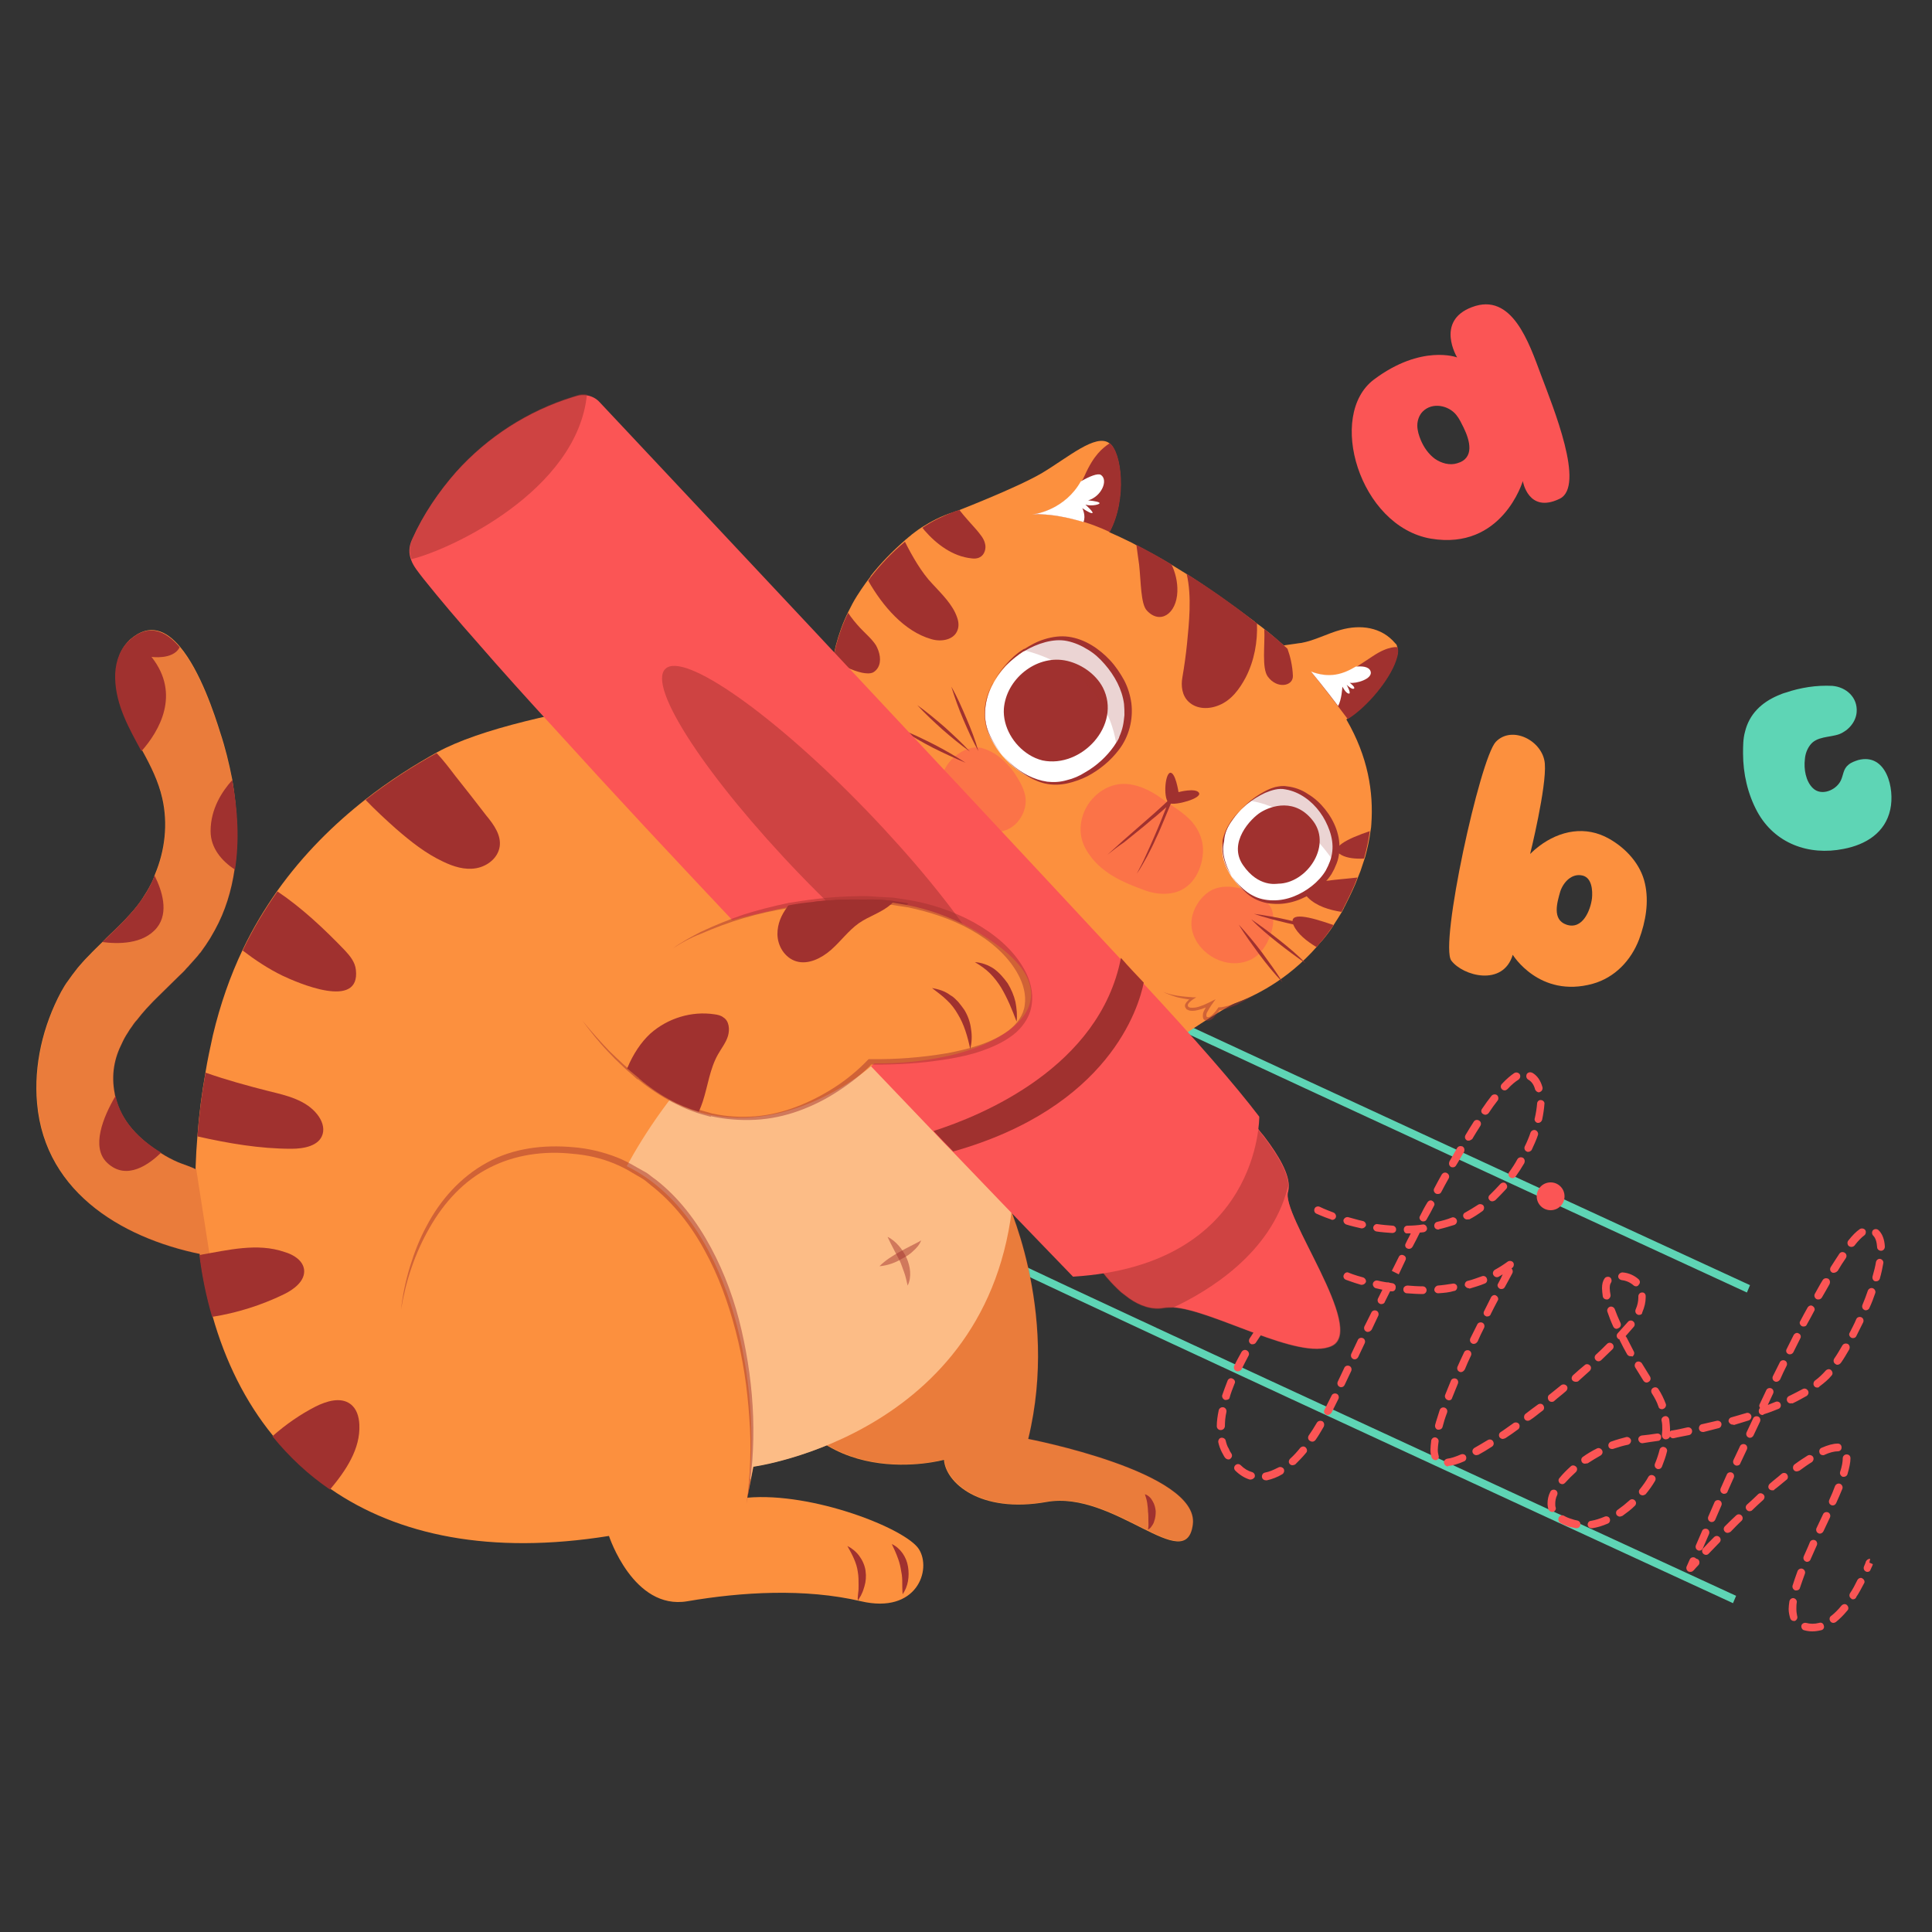 <svg xml:space="preserve" style="enable-background:new 0 0 500 500;" viewBox="0 0 500 500" y="0px" x="0px" xmlns:xlink="http://www.w3.org/1999/xlink" xmlns="http://www.w3.org/2000/svg" id="图层_1" version="1.0">
<rect x="0" y="0" width="500" height="500" fill="#333333" stroke="none"/>
<style type="text/css">
	.st0{fill:#5ED5B5;}
	.st1{fill:#FC903E;}
	.st2{fill:#FB5555;}
	.st3{opacity:0.2;fill:#A0312F;}
	.st4{fill:#A0312F;}
	.st5{fill:#FCBC86;}
	.st6{opacity:0.48;fill:#FB5555;}
	.st7{opacity:0.49;fill:#A0312F;}
	.st8{opacity:0.48;fill:#A0312F;}
	.st9{fill:#FFFFFF;}
	.st10{opacity:0.21;fill:#A0312F;}
</style>
<g>
	<path d="M452.1,334.5c-45.6-21-194.4-89.7-195.8-91.1l0.7-0.7l0.6-0.8c2.9,1.9,129.1,60.2,195.3,90.7L452.1,334.5z" class="st0"></path>
	<path d="M348.5,186.3c-3.4-5.9-8.4-12-15.2-18.3c-0.1-0.1-0.2-0.2-0.2-0.2c-0.3-0.3-0.5-0.5-0.9-0.8
		c-1.6-1.4-3.2-2.8-5-4.2c-0.6-0.5-1.3-1-2-1.5c-0.2-0.1-0.4-0.3-0.6-0.5c-6.1-4.6-11.9-8.7-17.6-12.3c-1.3-0.8-2.6-1.6-3.9-2.4l0,0
		c-3.1-1.9-6.2-3.5-9.2-5.1c-0.3-0.2-0.6-0.3-0.9-0.5c-17.8-8.9-32.9-11.6-44.8-8.4c-0.5,0.1-1.1,0.3-1.6,0.5
		c-2.9,0.9-5.6,2.3-8.1,3.9c-0.6,0.4-1.2,0.8-1.7,1.2c-0.3,0.2-0.5,0.4-0.8,0.6c-0.4,0.4-0.9,0.7-1.3,1.1c-0.3,0.2-0.5,0.4-0.7,0.6
		c-3.3,2.9-6.2,5.9-8.7,9.1l0,0.1c-0.4,0.5-0.8,1.1-1.2,1.6c-0.8,1.1-1.6,2.3-2.3,3.4c-0.9,1.4-1.6,2.8-2.3,4.2
		c-1.4,2.8-2.4,5.7-3.2,8.7c-0.2,1-0.5,2.1-0.6,3.1c-0.3,1.6-0.4,3.2-0.5,4.9c-18.6,1.5-79.9,7.4-102.1,19.6
		c-6.1,3.4-12.4,7.4-18.4,12.1c-8.3,6.5-16.2,14.3-22.9,23.7c-3.3,4.7-6.4,9.8-9,15.3c-3.2,6.7-5.8,14.1-7.7,22.1
		c-0.7,3.2-1.4,6.4-1.9,9.5c-1,5.6-1.7,11.1-2.1,16.5c-0.9,10.7-0.7,21,0.6,30.7c0.7,5.6,1.8,10.9,3.3,16
		c3.3,11.7,8.5,22.2,15.6,30.9c4.3,5.3,9.3,9.9,14.9,13.8c17.5,12.1,41.5,17.1,72.1,12.2c0,0,6.3,19.3,20.3,16.9
		c14-2.4,30.4-3.4,44.9,0c14.5,3.4,18.4-8.2,15-13.5c-3.4-5.3-27.5-14.8-44.4-13.3l1-5l0.6-3.1c0,0,63.6-8.5,67.5-72.3
		c0.9-14.5,25.7-26.7,39-39c1.5,0.8,2.4,1.2,2.4,1.2s13.2-8.8,15.6-9.7c4.9-1.8,13.6-5.9,21.3-14.7c0.4-0.5,0.9-1.1,1.4-1.6
		c1-1.2,2-2.5,2.9-3.9c0-0.1,0.1-0.1,0.1-0.2c0.7-1.1,1.5-2.3,2.2-3.5c0.1-0.3,0.3-0.5,0.4-0.8c0.1-0.3,0.3-0.5,0.4-0.8
		c1.2-2.4,2.4-4.8,3.3-7.3c0.2-0.5,0.4-1,0.6-1.5c0.4-1.1,0.7-2.2,1.1-3.3c0-0.1,0.1-0.2,0.1-0.3c0.6-2.2,1.1-4.5,1.4-6.8
		c0.1-0.6,0.2-1.2,0.2-1.7C355.5,204.9,354,195.8,348.5,186.3z" class="st1"></path>
	<path d="M448.5,414.9c-45.6-21-194.4-89.7-195.8-91.1l1.4-1.4l-0.7,0.7l0.6-0.8c2.9,1.9,129.1,60.2,195.3,90.7
		L448.5,414.9z" class="st0"></path>
	<path d="M327.6,383.1c-0.5,0-0.9-0.3-1-0.8c-0.1-0.5,0.2-1.1,0.8-1.2c1.1-0.2,2.2-0.7,3.4-1.3c0.5-0.3,1.1-0.1,1.4,0.3
		c0.3,0.5,0.1,1.1-0.3,1.4c-1.3,0.8-2.7,1.3-4,1.6C327.8,383.1,327.7,383.1,327.6,383.1z M323.7,382.9c-0.1,0-0.2,0-0.3,0
		c-1.3-0.4-2.6-1.2-3.7-2.3c-0.4-0.4-0.4-1,0-1.4c0.4-0.4,1-0.4,1.4,0c0.9,0.9,1.9,1.5,3,1.8c0.5,0.2,0.8,0.7,0.6,1.3
		C324.5,382.6,324.1,382.9,323.7,382.9z M334.5,379.2c-0.3,0-0.5-0.1-0.7-0.3c-0.4-0.4-0.3-1,0.1-1.4c0.9-0.8,1.8-1.8,2.6-2.8
		c0.4-0.4,1-0.5,1.4-0.1c0.4,0.4,0.5,1,0.1,1.4c-0.9,1.1-1.9,2.1-2.8,3C335,379.1,334.7,379.2,334.5,379.2z M317.9,377.7
		c-0.3,0-0.7-0.2-0.9-0.5c-0.3-0.4-0.5-0.9-0.8-1.4c-0.4-0.8-0.7-1.6-0.9-2.5c-0.1-0.5,0.2-1.1,0.7-1.2c0.5-0.1,1.1,0.2,1.2,0.7
		c0.2,0.8,0.4,1.5,0.8,2.1c0.2,0.5,0.4,0.9,0.7,1.3c0.3,0.5,0.1,1.1-0.4,1.4C318.2,377.7,318.1,377.7,317.9,377.7z M339.6,373.1
		c-0.2,0-0.4-0.1-0.6-0.2c-0.5-0.3-0.6-0.9-0.3-1.4c0.7-1,1.4-2.1,2.1-3.3c0.3-0.5,0.9-0.6,1.4-0.4c0.5,0.3,0.6,0.9,0.4,1.4
		c-0.7,1.2-1.4,2.4-2.1,3.4C340.2,373,339.9,373.1,339.6,373.1z M315.9,370.1C315.9,370.1,315.9,370.1,315.9,370.1c-0.6,0-1-0.5-1-1
		c0-1.3,0.2-2.7,0.5-4.1c0.1-0.5,0.6-0.9,1.2-0.8c0.5,0.1,0.9,0.6,0.8,1.2c-0.3,1.3-0.4,2.6-0.4,3.8
		C316.9,369.7,316.5,370.1,315.9,370.1z M343.6,366.2c-0.1,0-0.3,0-0.4-0.1c-0.5-0.2-0.7-0.8-0.4-1.3l1.8-3.6
		c0.2-0.5,0.8-0.7,1.3-0.5c0.5,0.2,0.7,0.8,0.5,1.3l-1.8,3.6C344.3,366,343.9,366.2,343.6,366.2z M317.3,362.3c-0.1,0-0.2,0-0.3,0
		c-0.5-0.2-0.8-0.7-0.7-1.2c0.4-1.2,0.9-2.5,1.4-3.8c0.2-0.5,0.8-0.8,1.3-0.5c0.5,0.2,0.8,0.8,0.5,1.3c-0.5,1.3-1,2.5-1.3,3.7
		C318.2,362,317.8,362.3,317.3,362.3z M347.1,359c-0.1,0-0.3,0-0.4-0.1c-0.5-0.2-0.7-0.8-0.5-1.3l1.7-3.6c0.2-0.5,0.8-0.7,1.3-0.5
		c0.5,0.2,0.7,0.8,0.5,1.3l-1.7,3.6C347.8,358.8,347.5,359,347.1,359z M320.3,354.9c-0.1,0-0.3,0-0.4-0.1c-0.5-0.2-0.7-0.8-0.5-1.3
		c0.6-1.3,1.3-2.5,1.9-3.6c0.3-0.5,0.9-0.7,1.4-0.4c0.5,0.3,0.7,0.9,0.4,1.4c-0.6,1.1-1.2,2.3-1.8,3.5
		C321.1,354.7,320.7,354.9,320.3,354.9z M350.6,351.8c-0.1,0-0.3,0-0.4-0.1c-0.5-0.2-0.7-0.8-0.5-1.3l1.7-3.6
		c0.2-0.5,0.8-0.7,1.3-0.5c0.5,0.2,0.7,0.8,0.5,1.3l-1.7,3.6C351.3,351.6,350.9,351.8,350.6,351.8z M324.2,347.9
		c-0.2,0-0.4,0-0.5-0.1c-0.5-0.3-0.6-0.9-0.3-1.4c1-1.6,1.8-2.7,2.2-3.4c0.3-0.5,0.9-0.6,1.4-0.2c0.5,0.3,0.6,0.9,0.2,1.4
		c-0.4,0.6-1.2,1.8-2.2,3.3C324.9,347.7,324.5,347.9,324.2,347.9z M354,344.7c-0.1,0-0.3,0-0.4-0.1c-0.5-0.2-0.7-0.8-0.5-1.3
		l1.8-3.6c0.2-0.5,0.8-0.7,1.3-0.5c0.5,0.2,0.7,0.8,0.5,1.3l-1.7,3.6C354.8,344.4,354.4,344.7,354,344.7z M357.5,337.5
		c-0.1,0-0.3,0-0.4-0.1c-0.5-0.2-0.7-0.8-0.5-1.3l1.8-3.6c0.2-0.5,0.8-0.7,1.3-0.5c0.5,0.2,0.7,0.8,0.5,1.3l-1.8,3.6
		C358.3,337.3,357.9,337.5,357.5,337.5z M362,329.8l-1.8-0.9l1.8-3.6c0.2-0.5,0.8-0.7,1.3-0.4c0.5,0.2,0.7,0.8,0.4,1.3L362,329.8z
		 M364.7,323.2c-0.2,0-0.3,0-0.5-0.1c-0.5-0.2-0.7-0.8-0.4-1.3c0.4-0.9,0.9-1.7,1.3-2.6c-0.3,0-0.5,0-0.8,0c-0.6,0.1-1-0.4-1-1
		c0-0.6,0.4-1,1-1c1.3,0,2.6-0.1,3.9-0.3c0.5-0.1,1,0.3,1.1,0.9c0.1,0.5-0.3,1-0.9,1.1c-0.3,0-0.7,0.1-1,0.1c0,0,0,0.1,0,0.1
		c-0.6,1.2-1.2,2.4-1.8,3.5C365.4,323,365,323.2,364.7,323.2z M360.3,319.1C360.3,319.1,360.3,319.1,360.3,319.1
		c-1.4-0.1-2.8-0.2-4.1-0.4c-0.5-0.1-0.9-0.6-0.8-1.1c0.1-0.5,0.6-0.9,1.1-0.8c1.3,0.2,2.6,0.3,3.9,0.4c0.5,0,1,0.5,0.9,1.1
		C361.3,318.7,360.9,319.1,360.3,319.1z M372.2,318.2c-0.5,0-0.9-0.3-1-0.8c-0.1-0.5,0.2-1.1,0.8-1.2c1.3-0.3,2.5-0.6,3.7-1.1
		c0.5-0.2,1.1,0.1,1.3,0.6c0.2,0.5-0.1,1.1-0.6,1.3c-1.3,0.4-2.6,0.8-3.9,1.1C372.4,318.2,372.3,318.2,372.2,318.2z M352.5,317.9
		c-0.1,0-0.1,0-0.2,0c-1.3-0.3-2.6-0.6-3.9-1c-0.5-0.2-0.8-0.7-0.7-1.2c0.2-0.5,0.7-0.8,1.2-0.7c1.2,0.3,2.4,0.7,3.8,1
		c0.5,0.1,0.9,0.6,0.8,1.2C353.3,317.6,352.9,317.9,352.5,317.9z M368.4,316.1c-0.2,0-0.3,0-0.5-0.1c-0.5-0.3-0.7-0.9-0.4-1.3
		c0.6-1.2,1.2-2.4,1.9-3.5c0.3-0.5,0.9-0.7,1.3-0.4c0.5,0.3,0.7,0.9,0.4,1.3c-0.6,1.2-1.2,2.3-1.9,3.5
		C369.1,315.9,368.7,316.1,368.4,316.1z M344.8,315.7c-0.1,0-0.2,0-0.3-0.1c-2.4-0.8-3.7-1.5-3.8-1.5c-0.5-0.2-0.7-0.8-0.5-1.3
		c0.2-0.5,0.8-0.7,1.3-0.5c0,0,1.4,0.7,3.6,1.5c0.5,0.2,0.8,0.8,0.6,1.3C345.6,315.4,345.2,315.7,344.8,315.7z M379.7,315.6
		c-0.4,0-0.7-0.2-0.9-0.5c-0.3-0.5-0.1-1.1,0.4-1.3c1.1-0.6,2.2-1.3,3.3-2c0.4-0.3,1.1-0.2,1.4,0.2c0.3,0.4,0.2,1.1-0.2,1.4
		c-1.1,0.8-2.3,1.6-3.5,2.2C380,315.5,379.9,315.6,379.7,315.6z M386.2,310.9c-0.3,0-0.5-0.1-0.7-0.3c-0.4-0.4-0.4-1,0.1-1.4
		c0.9-0.9,1.8-1.8,2.7-2.8c0.4-0.4,1-0.5,1.4-0.1c0.4,0.4,0.5,1,0.1,1.4c-0.9,1-1.9,2-2.8,2.9C386.7,310.8,386.4,310.9,386.2,310.9z
		 M372.1,309c-0.2,0-0.3,0-0.5-0.1c-0.5-0.3-0.7-0.9-0.4-1.4c0.6-1.2,1.3-2.4,1.9-3.5c0.3-0.5,0.9-0.7,1.4-0.4
		c0.5,0.3,0.7,0.9,0.4,1.4c-0.6,1.1-1.3,2.3-1.9,3.5C372.8,308.9,372.5,309,372.1,309z M391.4,304.9c-0.2,0-0.4-0.1-0.6-0.2
		c-0.4-0.3-0.6-0.9-0.2-1.4c0.8-1.1,1.5-2.2,2.1-3.3c0.3-0.5,0.9-0.6,1.4-0.4c0.5,0.3,0.6,0.9,0.4,1.4c-0.7,1.2-1.4,2.3-2.2,3.4
		C392,304.8,391.7,304.9,391.4,304.9z M376,302.1c-0.2,0-0.3,0-0.5-0.1c-0.5-0.3-0.6-0.9-0.4-1.4c0.7-1.2,1.3-2.3,2-3.5
		c0.3-0.5,0.9-0.6,1.4-0.4c0.5,0.3,0.6,0.9,0.4,1.4c-0.7,1.1-1.3,2.3-2,3.4C376.7,301.9,376.4,302.1,376,302.1z M395.5,298.1
		c-0.1,0-0.3,0-0.4-0.1c-0.5-0.2-0.7-0.8-0.5-1.3c0.6-1.2,1.1-2.4,1.5-3.6c0.2-0.5,0.8-0.8,1.3-0.6c0.5,0.2,0.8,0.8,0.6,1.3
		c-0.4,1.2-1,2.5-1.6,3.8C396.2,297.9,395.8,298.1,395.5,298.1z M380.1,295.2c-0.2,0-0.4,0-0.5-0.1c-0.5-0.3-0.6-0.9-0.3-1.4
		c0.7-1.2,1.4-2.3,2.1-3.4c0.3-0.5,0.9-0.6,1.4-0.3c0.5,0.3,0.6,0.9,0.3,1.4c-0.7,1.1-1.4,2.2-2.1,3.4
		C380.7,295,380.4,295.2,380.1,295.2z M398.1,290.6c-0.1,0-0.1,0-0.2,0c-0.5-0.1-0.9-0.7-0.7-1.2c0.3-1.3,0.5-2.6,0.6-3.8
		c0-0.5,0.5-1,1-0.9c0.5,0,1,0.5,0.9,1c-0.1,1.3-0.3,2.7-0.6,4.1C399,290.2,398.6,290.6,398.1,290.6z M384.4,288.5
		c-0.2,0-0.4-0.1-0.6-0.2c-0.5-0.3-0.6-0.9-0.2-1.4c0.8-1.2,1.6-2.3,2.4-3.3c0.3-0.4,1-0.5,1.4-0.2c0.4,0.3,0.5,1,0.2,1.4
		c-0.8,1-1.5,2-2.3,3.2C385.1,288.3,384.7,288.5,384.4,288.5z M398.3,282.7c-0.4,0-0.8-0.3-1-0.7c-0.3-1.2-0.9-2.1-1.8-2.6
		c-0.5-0.3-0.6-0.9-0.4-1.4c0.3-0.5,0.9-0.6,1.4-0.4c1.3,0.7,2.2,2,2.7,3.8c0.1,0.5-0.2,1.1-0.7,1.2
		C398.5,282.6,398.4,282.7,398.3,282.7z M389.4,282.2c-0.2,0-0.5-0.1-0.7-0.3c-0.4-0.4-0.4-1,0-1.4c1.2-1.3,2.3-2.2,3.2-2.8
		c0.5-0.3,1.1-0.1,1.4,0.3c0.3,0.5,0.1,1.1-0.3,1.4c-0.8,0.5-1.8,1.3-2.8,2.4C389.9,282.1,389.6,282.2,389.4,282.2z" class="st2"></path>
	<path d="M469,422.2c-0.7,0-1.4-0.1-2.1-0.3c-0.5-0.1-0.8-0.7-0.7-1.2c0.1-0.5,0.7-0.8,1.2-0.7c1.1,0.3,2.2,0.3,3.4,0
		c0.5-0.2,1.1,0.1,1.2,0.7c0.2,0.5-0.1,1.1-0.7,1.2C470.5,422.1,469.7,422.2,469,422.2z M474.5,420c-0.3,0-0.6-0.1-0.8-0.4
		c-0.3-0.4-0.3-1.1,0.2-1.4c0.9-0.7,1.8-1.6,2.7-2.7c0.4-0.4,1-0.5,1.4-0.1c0.4,0.4,0.5,1,0.1,1.4c-1,1.2-2,2.2-3,3
		C474.9,419.9,474.7,420,474.5,420z M464.2,419.5c-0.4,0-0.8-0.3-0.9-0.7c-0.2-0.7-0.4-1.5-0.4-2.4c0-0.6,0.1-1.3,0.2-2
		c0.1-0.5,0.6-0.9,1.1-0.8c0.5,0.1,0.9,0.6,0.8,1.1c-0.1,0.6-0.1,1.2-0.1,1.7c0,0.7,0.1,1.3,0.2,1.8c0.2,0.5-0.1,1.1-0.6,1.3
		C464.4,419.5,464.3,419.5,464.2,419.5z M479.6,413.9c-0.2,0-0.4,0-0.5-0.2c-0.5-0.3-0.6-0.9-0.3-1.4c0.7-1,1.3-2.2,1.9-3.4
		c0.3-0.5,0.9-0.7,1.3-0.4c0.5,0.3,0.7,0.9,0.4,1.3c-0.7,1.3-1.3,2.5-2,3.5C480.3,413.7,479.9,413.9,479.6,413.9z M464.9,411.6
		c-0.1,0-0.2,0-0.3,0c-0.5-0.2-0.8-0.7-0.7-1.2c0.4-1.2,0.8-2.5,1.3-3.8c0.2-0.5,0.8-0.8,1.3-0.6c0.5,0.2,0.8,0.8,0.6,1.3
		c-0.5,1.3-0.9,2.6-1.3,3.7C465.7,411.4,465.3,411.6,464.9,411.6z M437.4,406.8c-0.4,0-0.7-0.2-0.9-0.6c-0.1-0.3-0.1-0.6,0-0.8
		l0.8-1.8c0.2-0.5,0.8-0.7,1.3-0.5c0.2,0.1,0.3,0.2,0.4,0.3c0.2,0,0.3,0.1,0.5,0.2c0.4,0.4,0.4,1,0.1,1.4c-0.9,0.9-1.3,1.5-1.4,1.5
		l0,0C438,406.7,437.8,406.8,437.4,406.8z M483.3,406.8c-0.1,0-0.3,0-0.4-0.1c-0.5-0.2-0.7-0.8-0.5-1.3c0.3-0.7,0.5-1.2,0.5-1.3
		c0.2-0.4,0.6-0.7,1.1-0.7l-0.4,2l0.2-1l0.9,0.4c0,0.1-0.2,0.6-0.6,1.4C484,406.6,483.7,406.8,483.3,406.8z M467.7,404.2
		c-0.1,0-0.3,0-0.4-0.1c-0.5-0.2-0.7-0.8-0.5-1.3c0.5-1.2,1.1-2.4,1.6-3.7c0.2-0.5,0.8-0.7,1.3-0.5c0.5,0.2,0.7,0.8,0.5,1.3
		c-0.5,1.2-1.1,2.4-1.6,3.6C468.5,403.9,468.1,404.2,467.7,404.2z M441.5,402.4c-0.2,0-0.5-0.1-0.7-0.3c-0.4-0.4-0.4-1,0-1.4
		c0.8-0.9,1.8-1.9,2.8-2.9c0.4-0.4,1-0.4,1.4,0c0.4,0.4,0.4,1,0,1.4c-1,1-1.9,2-2.8,2.9C442,402.3,441.8,402.4,441.5,402.4z
		 M439.8,401.3c-0.1,0-0.3,0-0.4-0.1c-0.5-0.2-0.7-0.8-0.5-1.3l1.6-3.7c0.2-0.5,0.8-0.7,1.3-0.5c0.5,0.2,0.7,0.8,0.5,1.3l-1.6,3.7
		C440.5,401.1,440.2,401.3,439.8,401.3z M471,396.9c-0.1,0-0.3,0-0.4-0.1c-0.5-0.2-0.7-0.8-0.5-1.3l1.7-3.6c0.2-0.5,0.8-0.7,1.3-0.5
		c0.5,0.2,0.7,0.8,0.5,1.3l-1.7,3.6C471.7,396.7,471.3,396.9,471,396.9z M447.1,396.7c-0.3,0-0.5-0.1-0.7-0.3c-0.4-0.4-0.4-1,0-1.4
		c0.9-0.9,1.9-1.9,2.9-2.8c0.4-0.4,1-0.4,1.4,0c0.4,0.4,0.4,1,0,1.4c-1,0.9-1.9,1.9-2.8,2.8C447.6,396.6,447.3,396.7,447.1,396.7z
		 M408,395.5c-0.1,0-0.1,0-0.2,0c-0.6-0.1-1.2-0.3-1.8-0.4c-0.8-0.3-1.6-0.6-2.2-1c-0.5-0.3-0.6-0.9-0.4-1.4
		c0.3-0.5,0.9-0.7,1.4-0.4c0.5,0.3,1.2,0.6,1.9,0.8c0.5,0.2,1,0.3,1.5,0.4c0.5,0.1,0.9,0.6,0.8,1.1
		C408.9,395.2,408.5,395.5,408,395.5z M411.9,395.5c-0.5,0-0.9-0.3-1-0.8c-0.1-0.5,0.3-1.1,0.8-1.1c1.2-0.2,2.4-0.6,3.6-1.1
		c0.5-0.2,1.1,0,1.3,0.5c0.2,0.5,0,1.1-0.5,1.3c-1.4,0.6-2.7,1-4,1.2C412,395.5,412,395.5,411.9,395.5z M443,393.9
		c-0.1,0-0.3,0-0.4-0.1c-0.5-0.2-0.7-0.8-0.5-1.3l1.6-3.7c0.2-0.5,0.8-0.7,1.3-0.5c0.5,0.2,0.7,0.8,0.5,1.3l-1.6,3.7
		C443.7,393.7,443.4,393.9,443,393.9z M419.2,392.5c-0.3,0-0.6-0.2-0.8-0.4c-0.3-0.5-0.2-1.1,0.3-1.4c1-0.7,2-1.5,3-2.4
		c0.4-0.4,1-0.4,1.4,0c0.4,0.4,0.4,1,0,1.4c-1,1-2.1,1.8-3.2,2.6C419.6,392.4,419.4,392.5,419.2,392.5z M401.7,391.3
		c-0.4,0-0.8-0.3-1-0.7c-0.1-0.5-0.2-1-0.2-1.5c0-1,0.2-2,0.7-3c0.2-0.5,0.8-0.7,1.3-0.5c0.5,0.2,0.7,0.8,0.5,1.3
		c-0.4,0.8-0.5,1.6-0.5,2.3c0,0.3,0,0.6,0.1,0.9c0.2,0.5-0.2,1.1-0.7,1.2C401.9,391.3,401.8,391.3,401.7,391.3z M452.8,391.1
		c-0.3,0-0.5-0.1-0.7-0.3c-0.4-0.4-0.4-1,0-1.4c1-0.9,2-1.8,2.9-2.7c0.4-0.4,1-0.3,1.4,0.1c0.4,0.4,0.3,1-0.1,1.4
		c-1,0.9-2,1.8-2.9,2.7C453.3,391,453,391.1,452.8,391.1z M474.3,389.6c-0.1,0-0.3,0-0.4-0.1c-0.5-0.2-0.7-0.8-0.5-1.3
		c0.6-1.3,1.1-2.5,1.5-3.6c0.2-0.5,0.8-0.8,1.3-0.6c0.5,0.2,0.8,0.8,0.6,1.3c-0.5,1.2-1,2.4-1.6,3.7
		C475,389.4,474.7,389.6,474.3,389.6z M425.1,387c-0.2,0-0.4-0.1-0.6-0.2c-0.4-0.3-0.5-1-0.1-1.4c0.8-1,1.6-2.1,2.2-3.2
		c0.3-0.5,0.9-0.6,1.4-0.3c0.5,0.3,0.6,0.9,0.3,1.4c-0.7,1.2-1.5,2.3-2.4,3.4C425.6,386.9,425.3,387,425.1,387z M446.2,386.6
		c-0.1,0-0.3,0-0.4-0.1c-0.5-0.2-0.7-0.8-0.5-1.3l1.6-3.6c0.2-0.5,0.8-0.7,1.3-0.5c0.5,0.2,0.7,0.8,0.5,1.3l-1.6,3.6
		C447,386.4,446.6,386.6,446.2,386.6z M458.7,385.7c-0.3,0-0.6-0.1-0.8-0.3c-0.4-0.4-0.3-1,0.1-1.4c1-0.9,2.1-1.7,3.1-2.6
		c0.4-0.3,1.1-0.3,1.4,0.2c0.3,0.4,0.3,1.1-0.2,1.4c-1,0.8-2,1.7-3.1,2.5C459.2,385.7,458.9,385.7,458.7,385.7z M404.3,384.1
		c-0.2,0-0.4-0.1-0.6-0.2c-0.4-0.4-0.5-1-0.1-1.4c0.8-1,1.8-2,2.9-3c0.4-0.4,1-0.3,1.4,0.1c0.4,0.4,0.3,1-0.1,1.4
		c-1,0.9-1.9,1.8-2.7,2.7C404.8,384,404.6,384.1,404.3,384.1z M477.2,382.2c-0.1,0-0.2,0-0.3,0c-0.5-0.2-0.8-0.7-0.7-1.2
		c0.5-1.5,0.7-2.7,0.7-3.6c0-0.5,0.4-1,1-1h0c0.6,0,1,0.4,1,1c0,1.1-0.3,2.5-0.8,4.2C478,381.9,477.6,382.2,477.2,382.2z M465,380.8
		c-0.3,0-0.6-0.1-0.8-0.4c-0.3-0.4-0.2-1.1,0.2-1.4c1.2-0.9,2.3-1.6,3.4-2.3c0.5-0.3,1.1-0.1,1.4,0.3c0.3,0.5,0.1,1.1-0.3,1.4
		c-1,0.6-2.1,1.4-3.2,2.2C465.4,380.7,465.2,380.8,465,380.8z M429.2,380.2c-0.1,0-0.3,0-0.4-0.1c-0.5-0.2-0.7-0.8-0.5-1.3
		c0.5-1.2,0.9-2.4,1.2-3.6c0.1-0.5,0.7-0.9,1.2-0.7c0.5,0.1,0.9,0.7,0.7,1.2c-0.3,1.3-0.8,2.6-1.3,3.9
		C429.9,380,429.6,380.2,429.2,380.2z M374.7,379.5c-0.5,0-0.9-0.4-1-0.9c-0.1-0.5,0.3-1,0.9-1.1c0.9-0.1,2.1-0.5,3.5-1.1
		c0.5-0.2,1.1,0,1.3,0.5c0.2,0.5,0,1.1-0.5,1.3c-1.6,0.7-3,1.1-4.1,1.2C374.8,379.5,374.7,379.5,374.7,379.5z M449.5,379.3
		c-0.1,0-0.3,0-0.4-0.1c-0.5-0.2-0.7-0.8-0.5-1.3l1.7-3.6c0.2-0.5,0.8-0.7,1.3-0.5c0.5,0.2,0.7,0.8,0.5,1.3l-1.7,3.6
		C450.3,379.1,449.9,379.3,449.5,379.3z M410.2,378.8c-0.3,0-0.6-0.1-0.8-0.4c-0.3-0.5-0.2-1.1,0.3-1.4c1.1-0.8,2.3-1.5,3.5-2.1
		c0.5-0.3,1.1-0.1,1.4,0.4c0.3,0.5,0.1,1.1-0.4,1.4c-1.1,0.6-2.2,1.3-3.3,2C410.6,378.7,410.4,378.8,410.2,378.8z M371.5,377.9
		c-0.4,0-0.8-0.3-1-0.7c-0.2-0.6-0.3-1.3-0.3-2c0-0.7,0.1-1.5,0.2-2.4c0.1-0.5,0.6-0.9,1.1-0.8c0.5,0.1,0.9,0.6,0.8,1.1
		c-0.1,0.8-0.2,1.5-0.2,2.1c0,0.6,0.1,1.1,0.2,1.5c0.2,0.5-0.1,1.1-0.7,1.2C371.7,377.8,371.6,377.9,371.5,377.9z M471.8,376.6
		c-0.4,0-0.8-0.2-0.9-0.6c-0.2-0.5,0-1.1,0.5-1.3c1.6-0.7,3-1.1,4.2-1.1c0.6,0,1,0.4,1,1c0,0.6-0.4,1-1,1c-0.9,0-2.1,0.3-3.4,0.9
		C472.1,376.6,471.9,376.6,471.8,376.6z M382.1,376.6c-0.4,0-0.7-0.2-0.9-0.5c-0.3-0.5-0.1-1.1,0.4-1.4c1.1-0.6,2.2-1.3,3.4-2
		c0.5-0.3,1.1-0.2,1.4,0.3c0.3,0.5,0.2,1.1-0.3,1.4c-1.2,0.8-2.4,1.5-3.5,2.1C382.4,376.5,382.2,376.6,382.1,376.6z M417.2,375
		c-0.4,0-0.8-0.2-0.9-0.6c-0.2-0.5,0.1-1.1,0.6-1.3c1.4-0.5,2.8-0.9,4-1.2c0.5-0.1,1.1,0.3,1.2,0.8c0.1,0.5-0.3,1.1-0.8,1.2
		c-1.1,0.2-2.4,0.6-3.6,1C417.5,375,417.3,375,417.2,375z M425,373.5c-0.5,0-0.9-0.4-1-0.9c-0.1-0.5,0.3-1,0.9-1.1
		c1.2-0.1,2.5-0.3,3.9-0.5c0.5-0.1,1.1,0.3,1.1,0.8c0.1,0.5-0.3,1.1-0.8,1.1c-1.5,0.2-2.8,0.4-4,0.6
		C425.1,373.5,425,373.5,425,373.5z M431.1,372.5C431.1,372.5,431.1,372.5,431.1,372.5c-0.6,0-1-0.5-1-1.1c0-0.5,0.1-0.9,0.1-1.4
		c0-0.8,0-1.6-0.2-2.4c-0.1-0.5,0.3-1,0.9-1.1c0.5-0.1,1,0.3,1.1,0.9c0.1,0.9,0.2,1.7,0.2,2.6c0,0.2,0,0.4,0,0.5
		c0.1-0.2,0.3-0.3,0.6-0.3c1.3-0.2,2.6-0.5,3.9-0.8c0.5-0.1,1.1,0.2,1.2,0.8c0.1,0.5-0.2,1.1-0.8,1.2c-1.4,0.3-2.7,0.5-3.9,0.8
		c-0.4,0.1-0.8-0.1-1-0.4C432,372.2,431.6,372.5,431.1,372.5z M388.9,372.4c-0.3,0-0.6-0.2-0.8-0.4c-0.3-0.5-0.2-1.1,0.3-1.4
		c1.1-0.7,2.1-1.5,3.3-2.3c0.4-0.3,1.1-0.2,1.4,0.2c0.3,0.4,0.2,1.1-0.2,1.4c-1.1,0.8-2.2,1.6-3.3,2.3
		C389.3,372.3,389.1,372.4,388.9,372.4z M452.9,372.1c-0.1,0-0.3,0-0.4-0.1c-0.5-0.2-0.7-0.8-0.5-1.3c0.6-1.2,1.1-2.4,1.7-3.6
		c0.2-0.5,0.8-0.7,1.3-0.5c0.5,0.2,0.7,0.8,0.5,1.3c-0.6,1.2-1.1,2.4-1.7,3.6C453.6,371.9,453.2,372.1,452.9,372.1z M440.7,370.6
		c-0.5,0-0.9-0.3-1-0.8c-0.1-0.5,0.2-1.1,0.7-1.2c1.3-0.3,2.6-0.6,3.9-0.9c0.5-0.1,1.1,0.2,1.2,0.7c0.1,0.5-0.2,1.1-0.7,1.2
		c-1.3,0.3-2.6,0.7-3.9,1C440.9,370.6,440.8,370.6,440.7,370.6z M372.4,370c-0.1,0-0.2,0-0.3,0c-0.5-0.1-0.8-0.7-0.7-1.2
		c0.3-1.2,0.8-2.5,1.2-3.9c0.2-0.5,0.7-0.8,1.3-0.6c0.5,0.2,0.8,0.7,0.6,1.3c-0.5,1.3-0.9,2.6-1.2,3.8
		C373.2,369.7,372.8,370,372.4,370z M448.4,368.7c-0.4,0-0.8-0.3-1-0.7c-0.2-0.5,0.2-1.1,0.7-1.2c1.3-0.4,2.5-0.7,3.8-1.1
		c0.5-0.2,1.1,0.1,1.3,0.6c0.2,0.5-0.1,1.1-0.6,1.3c-1.3,0.4-2.6,0.8-3.9,1.2C448.6,368.6,448.5,368.7,448.4,368.7z M395.4,367.7
		c-0.3,0-0.6-0.1-0.8-0.4c-0.3-0.4-0.2-1.1,0.2-1.4c1-0.8,2.1-1.6,3.2-2.4c0.4-0.3,1.1-0.3,1.4,0.2c0.3,0.4,0.3,1.1-0.2,1.4
		c-1.1,0.8-2.1,1.7-3.2,2.4C395.8,367.6,395.6,367.7,395.4,367.7z M456.1,366.2c-0.4,0-0.8-0.3-0.9-0.7c-0.1-0.4,0-0.9,0.3-1.1
		c-0.2-0.3-0.3-0.7-0.1-1l1.7-3.6c0.2-0.5,0.8-0.7,1.3-0.5c0.5,0.2,0.7,0.8,0.5,1.3l-1.4,3c0.7-0.3,1.3-0.5,2-0.8
		c0.5-0.2,1.1,0,1.3,0.5c0.2,0.5,0,1.1-0.5,1.3c-1.2,0.5-2.5,1-3.8,1.4C456.3,366.2,456.2,366.2,456.1,366.2z M430.1,364.7
		c-0.4,0-0.8-0.2-0.9-0.7c-0.4-1.2-1-2.3-1.7-3.4c-0.3-0.5-0.2-1.1,0.3-1.4c0.5-0.3,1.1-0.2,1.4,0.3c0.8,1.2,1.4,2.5,1.9,3.8
		c0.2,0.5-0.1,1.1-0.6,1.3C430.3,364.7,430.2,364.7,430.1,364.7z M463.4,363.2c-0.4,0-0.7-0.2-0.9-0.6c-0.2-0.5,0-1.1,0.5-1.3
		c1.2-0.6,2.4-1.2,3.5-1.8c0.5-0.3,1.1-0.1,1.4,0.4c0.3,0.5,0.1,1.1-0.4,1.4c-1.1,0.6-2.3,1.3-3.6,1.9
		C463.7,363.1,463.6,363.2,463.4,363.2z M401.6,362.8c-0.3,0-0.6-0.1-0.8-0.4c-0.3-0.4-0.3-1.1,0.1-1.4c1-0.8,2.1-1.7,3.1-2.5
		c0.4-0.3,1-0.3,1.4,0.1c0.4,0.4,0.3,1-0.1,1.4c-1,0.9-2.1,1.7-3.1,2.6C402.1,362.7,401.9,362.8,401.6,362.8z M375,362.4
		c-0.1,0-0.2,0-0.4-0.1c-0.5-0.2-0.8-0.8-0.6-1.3c0.5-1.2,1-2.5,1.5-3.7c0.2-0.5,0.8-0.7,1.3-0.5c0.5,0.2,0.7,0.8,0.5,1.3
		c-0.5,1.2-1,2.5-1.5,3.7C375.7,362.2,375.4,362.4,375,362.4z M470.3,359.1c-0.3,0-0.6-0.1-0.8-0.4c-0.3-0.4-0.2-1.1,0.2-1.4
		c1.1-0.8,2-1.7,2.8-2.6c0.4-0.4,1-0.5,1.4-0.1c0.4,0.4,0.5,1,0.1,1.4c-0.8,1-1.9,1.9-3.1,2.8C470.7,359.1,470.5,359.1,470.3,359.1z
		 M426.1,357.8c-0.3,0-0.6-0.2-0.8-0.5c-0.7-1.1-1.4-2.3-2.1-3.4c-0.3-0.5-0.1-1.1,0.3-1.4c0.5-0.3,1.1-0.1,1.4,0.3
		c0.7,1.1,1.4,2.3,2.1,3.4c0.3,0.5,0.2,1.1-0.3,1.4C426.4,357.8,426.2,357.8,426.1,357.8z M459.7,357.6c-0.1,0-0.3,0-0.4-0.1
		c-0.5-0.2-0.7-0.8-0.5-1.3c0.6-1.2,1.2-2.4,1.8-3.6c0.2-0.5,0.8-0.7,1.3-0.5c0.5,0.2,0.7,0.8,0.5,1.3c-0.6,1.2-1.2,2.4-1.7,3.6
		C460.4,357.4,460.1,357.6,459.7,357.6z M407.8,357.6c-0.3,0-0.6-0.1-0.8-0.3c-0.4-0.4-0.3-1,0.1-1.4c1-0.9,2-1.8,3-2.6
		c0.4-0.4,1-0.3,1.4,0.1c0.4,0.4,0.3,1-0.1,1.4c-1,0.9-2,1.8-3,2.7C408.2,357.6,408,357.6,407.8,357.6z M378.1,355.1
		c-0.1,0-0.3,0-0.4-0.1c-0.5-0.2-0.7-0.8-0.5-1.3c0.5-1.2,1.1-2.4,1.7-3.7c0.2-0.5,0.8-0.7,1.3-0.5c0.5,0.2,0.7,0.8,0.5,1.3
		c-0.6,1.2-1.1,2.4-1.6,3.6C378.8,354.9,378.4,355.1,378.1,355.1z M475.5,353.2c-0.2,0-0.4-0.1-0.5-0.2c-0.5-0.3-0.6-0.9-0.3-1.4
		c0.7-1,1.4-2.2,2.1-3.4c0.3-0.5,0.9-0.6,1.4-0.4c0.5,0.3,0.6,0.9,0.4,1.4c-0.7,1.2-1.4,2.4-2.1,3.4
		C476.2,353,475.9,353.2,475.5,353.2z M413.7,352.3c-0.3,0-0.5-0.1-0.7-0.3c-0.4-0.4-0.4-1,0-1.4c1-0.9,2-1.9,2.9-2.8
		c0.4-0.4,1-0.4,1.4,0c0.4,0.4,0.4,1,0,1.4c-0.9,0.9-1.9,1.8-2.9,2.8C414.2,352.2,413.9,352.3,413.7,352.3z M422,351
		c-0.4,0-0.7-0.2-0.9-0.5c-0.7-1.2-1.3-2.4-1.9-3.6c0-0.1-0.1-0.2-0.1-0.3c-0.2,0-0.3-0.1-0.4-0.2c-0.4-0.4-0.4-1,0-1.4
		c1-1.1,1.9-2.1,2.6-2.9c0.3-0.4,1-0.5,1.4-0.1c0.4,0.3,0.5,1,0.1,1.4c-0.6,0.7-1.3,1.5-2.1,2.4c0.1,0.1,0.2,0.2,0.3,0.4
		c0.6,1.2,1.2,2.3,1.8,3.5c0.3,0.5,0.1,1.1-0.4,1.4C422.3,350.9,422.1,351,422,351z M463.2,350.5c-0.1,0-0.3,0-0.4-0.1
		c-0.5-0.2-0.7-0.8-0.4-1.3c0.6-1.2,1.2-2.4,1.8-3.6c0.3-0.5,0.9-0.7,1.3-0.4c0.5,0.2,0.7,0.8,0.4,1.3c-0.6,1.2-1.2,2.4-1.8,3.6
		C463.9,350.3,463.6,350.5,463.2,350.5z M381.4,347.8c-0.1,0-0.3,0-0.4-0.1c-0.5-0.2-0.7-0.8-0.5-1.3c0.6-1.2,1.2-2.4,1.8-3.6
		c0.2-0.5,0.8-0.7,1.3-0.5c0.5,0.2,0.7,0.8,0.5,1.3c-0.6,1.2-1.2,2.4-1.7,3.6C382.1,347.6,381.8,347.8,381.4,347.8z M479.6,346.3
		c-0.2,0-0.3,0-0.5-0.1c-0.5-0.3-0.7-0.9-0.4-1.3c0.6-1.2,1.2-2.3,1.7-3.5c0.2-0.5,0.8-0.7,1.3-0.5c0.5,0.2,0.7,0.8,0.5,1.3
		c-0.6,1.2-1.2,2.4-1.8,3.6C480.3,346.1,479.9,346.3,479.6,346.3z M418.4,343.9c-0.4,0-0.7-0.2-0.9-0.6c-0.6-1.3-1.1-2.6-1.5-3.8
		c-0.2-0.5,0.1-1.1,0.6-1.3c0.5-0.2,1.1,0.1,1.3,0.6c0.4,1.1,0.9,2.3,1.5,3.6c0.2,0.5,0,1.1-0.5,1.3
		C418.7,343.8,418.5,343.9,418.4,343.9z M466.8,343.3c-0.2,0-0.3,0-0.5-0.1c-0.5-0.3-0.7-0.9-0.4-1.3c0.6-1.2,1.3-2.4,1.9-3.5
		c0.3-0.5,0.9-0.7,1.3-0.4c0.5,0.3,0.7,0.9,0.4,1.3c-0.6,1.1-1.2,2.3-1.9,3.5C467.5,343.1,467.2,343.3,466.8,343.3z M384.9,340.7
		c-0.2,0-0.3,0-0.4-0.1c-0.5-0.2-0.7-0.8-0.4-1.3c0.6-1.2,1.2-2.4,1.8-3.6c0.3-0.5,0.9-0.7,1.3-0.4c0.5,0.3,0.7,0.9,0.4,1.3
		c-0.6,1.1-1.2,2.3-1.8,3.5C385.7,340.5,385.3,340.7,384.9,340.7z M424.2,340.3c-0.1,0-0.3,0-0.4-0.1c-0.5-0.2-0.7-0.8-0.5-1.3
		c0.5-1.1,0.7-2.2,0.7-3.1l0-0.3c0-0.5,0.4-1,0.9-1c0.6-0.1,1,0.4,1,0.9c0,0.1,0,0.3,0,0.4c0,1.2-0.3,2.5-0.9,3.9
		C425,340.1,424.6,340.3,424.2,340.3z M482.9,339.1c-0.1,0-0.3,0-0.4-0.1c-0.5-0.2-0.7-0.8-0.5-1.3c0.5-1.2,1-2.5,1.4-3.7
		c0.2-0.5,0.8-0.8,1.3-0.6c0.5,0.2,0.8,0.8,0.6,1.3c-0.4,1.2-0.9,2.5-1.5,3.8C483.7,338.8,483.3,339.1,482.9,339.1z M415.8,336.3
		c-0.5,0-0.9-0.3-1-0.8c-0.1-0.8-0.2-1.5-0.2-2.1c0-1.1,0.2-1.9,0.7-2.6c0.3-0.4,1-0.5,1.4-0.2c0.4,0.3,0.5,1,0.2,1.4
		c-0.2,0.3-0.3,0.7-0.3,1.4c0,0.5,0.1,1.1,0.2,1.7c0.1,0.5-0.3,1.1-0.8,1.2C415.9,336.3,415.9,336.3,415.8,336.3z M470.6,336.3
		c-0.2,0-0.3,0-0.5-0.1c-0.5-0.3-0.7-0.9-0.4-1.4c0.7-1.2,1.3-2.4,2-3.5c0.3-0.5,0.9-0.6,1.4-0.4c0.5,0.3,0.6,0.9,0.4,1.4
		c-0.6,1.1-1.3,2.3-2,3.5C471.3,336.1,471,336.3,470.6,336.3z M368.2,334.9C368.2,334.9,368.2,334.9,368.2,334.9
		c-1.3,0-2.7-0.1-4.1-0.2c-0.5,0-1-0.5-0.9-1.1c0-0.5,0.5-0.9,1.1-0.9c1.3,0.1,2.6,0.2,3.9,0.2c0.6,0,1,0.5,1,1
		C369.2,334.4,368.8,334.9,368.2,334.9z M372.2,334.7c-0.5,0-1-0.4-1-0.9c0-0.5,0.4-1,0.9-1.1c1.3-0.1,2.6-0.3,3.9-0.5
		c0.5-0.1,1.1,0.3,1.1,0.8c0.1,0.5-0.3,1.1-0.8,1.1C375,334.5,373.7,334.6,372.2,334.7C372.3,334.7,372.2,334.7,372.2,334.7z
		 M360.3,334.2c-0.1,0-0.1,0-0.2,0c-1.4-0.2-2.8-0.5-4-0.8c-0.5-0.1-0.9-0.7-0.8-1.2c0.1-0.5,0.6-0.9,1.2-0.8
		c1.2,0.3,2.5,0.5,3.9,0.7c0.5,0.1,0.9,0.6,0.8,1.1C361.2,333.8,360.8,334.2,360.3,334.2z M388.6,333.6c-0.2,0-0.3,0-0.5-0.1
		c-0.5-0.3-0.7-0.9-0.4-1.3c0.5-0.9,0.9-1.7,1.2-2.4c-0.3,0.2-0.7,0.4-1,0.6c-0.5,0.3-1.1,0.1-1.4-0.4c-0.3-0.5-0.1-1.1,0.4-1.4
		c1.1-0.6,2.2-1.3,3.3-2.1c0.4-0.3,1.1-0.2,1.4,0.2c0.3,0.4,0.2,1.1-0.2,1.4c-0.1,0.1-0.2,0.1-0.2,0.2c0.3,0.3,0.4,0.8,0.2,1.2
		c-0.5,0.9-1.1,2.1-1.9,3.5C389.3,333.4,389,333.6,388.6,333.6z M380.1,333.4c-0.4,0-0.8-0.3-1-0.7c-0.1-0.5,0.2-1.1,0.7-1.2
		c1.3-0.3,2.5-0.8,3.7-1.2c0.5-0.2,1.1,0,1.3,0.6c0.2,0.5,0,1.1-0.6,1.3c-1.2,0.5-2.6,0.9-3.9,1.3
		C380.2,333.4,380.2,333.4,380.1,333.4z M423.4,332.9c-0.2,0-0.5-0.1-0.7-0.3c-0.8-0.7-1.9-1.2-3-1.3c-0.5-0.1-1-0.5-0.9-1.1
		c0.1-0.5,0.6-0.9,1.1-0.9c1.6,0.1,3.1,0.8,4.2,1.8c0.4,0.4,0.4,1,0,1.4C423.9,332.8,423.7,332.9,423.4,332.9z M352.5,332.5
		c-0.1,0-0.2,0-0.3,0c-2.4-0.7-3.8-1.3-3.9-1.3c-0.5-0.2-0.8-0.8-0.5-1.3c0.2-0.5,0.8-0.8,1.3-0.5c0,0,1.4,0.6,3.7,1.2
		c0.5,0.2,0.8,0.7,0.7,1.2C353.3,332.2,352.9,332.5,352.5,332.5z M485.6,331.6c-0.1,0-0.2,0-0.3,0c-0.5-0.1-0.8-0.7-0.7-1.2
		c0.4-1.4,0.7-2.6,0.9-3.8c0.1-0.5,0.6-0.9,1.1-0.8c0.5,0.1,0.9,0.6,0.8,1.1c-0.2,1.2-0.5,2.6-0.9,4
		C486.4,331.3,486,331.6,485.6,331.6z M474.6,329.4c-0.2,0-0.4,0-0.5-0.1c-0.5-0.3-0.6-0.9-0.3-1.4c0.8-1.2,1.5-2.4,2.2-3.4
		c0.3-0.5,0.9-0.6,1.4-0.3c0.5,0.3,0.6,0.9,0.3,1.4c-0.7,1-1.4,2.1-2.1,3.3C475.3,329.2,474.9,329.4,474.6,329.4z M486.8,323.7
		c-0.5,0-1-0.4-1-0.9c-0.1-1.4-0.4-2.4-1-3c-0.4-0.4-0.4-1-0.1-1.4c0.4-0.4,1-0.4,1.4-0.1c1,0.9,1.6,2.4,1.7,4.3
		C487.8,323.2,487.4,323.7,486.8,323.7C486.8,323.7,486.8,323.7,486.8,323.7z M479.1,322.7c-0.2,0-0.4-0.1-0.6-0.2
		c-0.4-0.3-0.5-1-0.2-1.4c1.1-1.4,2.1-2.4,3-3c0.4-0.3,1.1-0.2,1.4,0.2c0.3,0.4,0.2,1.1-0.2,1.4c-0.7,0.5-1.6,1.4-2.6,2.7
		C479.7,322.6,479.4,322.7,479.1,322.7z" class="st2"></path>
	<path d="M404.9,309.6c0,2-1.6,3.6-3.6,3.6c-2,0-3.6-1.6-3.6-3.6s1.6-3.6,3.6-3.6C403.3,306,404.9,307.6,404.9,309.6z" class="st2"></path>
	<g>
		<path d="M260,309.4c0,0,14.3,29.3,6.1,63c0,0,44.3,8.5,42.6,22.1c-1.7,13.6-20.4-8.9-37.8-5.8
			c-17.4,3.1-26.2-5.1-26.6-10.9c0,0-34.4,9.5-45.3-23.8C188.2,320.6,260,309.4,260,309.4z" class="st1"></path>
		<path d="M260.1,309.3c0,0,14.3,29.3,6.1,63c0,0,44.3,8.5,42.6,22.1c-1.7,13.6-20.4-8.9-37.8-5.8
			c-17.4,3.1-26.2-5.1-26.6-10.9c0,0-34.4,9.5-45.3-23.8C188.2,320.5,260.1,309.3,260.1,309.3z" class="st3"></path>
		<path d="M297.1,395.8c0.2-0.8,0.1-1.6,0.1-2.4c0-0.8,0-1.5-0.1-2.2c0-0.7-0.1-1.4-0.2-2.2c-0.1-0.7-0.3-1.4-0.6-2.3
			c0.9,0.3,1.6,1,2,1.8c0.5,0.8,0.7,1.7,0.8,2.6c0,0.9-0.1,1.8-0.4,2.6c-0.1,0.4-0.3,0.8-0.6,1.2
			C297.9,395.2,297.6,395.7,297.1,395.8z" class="st4"></path>
	</g>
	<g>
		<g>
			<path d="M60.7,225c-0.8,5.5-2.4,10.8-5.1,15.7c-0.4,0.7-0.8,1.4-1.2,2.1c-0.4,0.6-0.7,1.1-1.1,1.7
				c-0.4,0.6-0.8,1.1-1.2,1.7c-0.1,0.2-0.3,0.4-0.5,0.6c-0.3,0.4-0.6,0.8-0.9,1.1c-0.5,0.6-1.1,1.2-1.7,1.9c-0.3,0.4-0.7,0.7-1,1.1
				c-0.5,0.6-1.1,1.1-1.7,1.7c-1.9,1.9-3.8,3.7-5.7,5.6c-0.3,0.3-0.6,0.6-0.9,0.9c0,0-0.1,0.1-0.1,0.1c-0.6,0.6-1.1,1.2-1.7,1.8
				c-0.4,0.5-0.9,1-1.3,1.5c-0.4,0.5-0.8,1-1.2,1.5c-0.5,0.5-0.9,1.1-1.3,1.7c-0.4,0.5-0.7,1-1,1.5c-0.6,0.9-1.1,1.8-1.5,2.7
				c-2,3.9-2.9,8.2-1.9,13.2c0,0.2,0.1,0.4,0.1,0.6c1.5,6.6,6.3,11.2,11.8,14.7c1.4,0.9,2.9,1.7,4.5,2.4c0.4,0.2,4.6,1.6,4.6,1.9
				c0,0,3.2,20.3,3.5,22.2c0,0.1,0,0.1,0,0.1c-21.4-3.8-42.5-15.8-44.6-39.4c-0.9-9.9,1.5-20.1,6.2-28.9c0.6-1.1,1.2-2.1,1.9-3
				c0.6-0.9,1.3-1.8,2-2.7c0.5-0.7,1.1-1.3,1.6-1.9c0.5-0.6,1.1-1.2,1.7-1.8c1.1-1.2,2.4-2.4,3.6-3.6h0c0,0,0,0,0,0
				c1.3-1.4,2.7-2.6,4-3.9c0.3-0.3,0.6-0.6,0.9-0.9c0.6-0.6,1.1-1.1,1.6-1.7c0.1-0.1,0.1-0.1,0.2-0.2c0.6-0.7,1.3-1.4,1.9-2.2
				c0,0,0.1-0.1,0.1-0.1c0.7-0.9,1.3-1.7,1.9-2.7c0.6-0.9,1.2-1.9,1.7-2.9c0.5-0.9,0.9-1.8,1.2-2.8c2.6-6.2,3.4-13.1,1.9-19.7
				c-1-4.4-3-8.4-5.2-12.4c-3.2-5.9-6.6-11.8-6.8-18.8c-0.1-3.3,0.8-6.8,3-9.2c0,0,0.1-0.1,0.1-0.1c0.2-0.2,0.4-0.5,0.7-0.7
				c4.9-4.2,9.2-2.3,12.8,2c0,0,0,0,0,0c5.3,6.3,9,17.7,10.4,22.2c1.3,3.9,2.3,8,3.1,12.1c0,0,0,0,0,0
				C61.4,209.6,61.8,217.5,60.7,225z" class="st1"></path>
			<path d="M60.8,225.1c-0.8,5.5-2.5,10.7-5.2,15.7c-0.4,0.7-0.8,1.4-1.2,2.1c-0.4,0.6-0.7,1.1-1.1,1.7
				c-0.3,0.5-0.7,1-1.1,1.6c-0.2,0.3-0.4,0.5-0.6,0.8c-0.3,0.4-0.6,0.8-0.9,1.1c-0.5,0.6-1.1,1.2-1.7,1.9c-0.3,0.4-0.7,0.7-1,1.1
				c-0.5,0.6-1.1,1.1-1.7,1.7c-1.9,1.9-3.8,3.7-5.7,5.6c-0.3,0.3-0.6,0.6-0.9,0.9c0,0-0.1,0.1-0.1,0.1c-0.6,0.6-1.1,1.2-1.7,1.8
				c-0.4,0.5-0.9,1-1.3,1.5c-0.4,0.5-0.8,1-1.2,1.5c-0.4,0.5-0.9,1.1-1.3,1.7c-0.4,0.5-0.7,1-1,1.5c-0.6,0.9-1.1,1.8-1.5,2.7
				c-1.9,3.9-2.7,8.1-1.8,13.1c0,0.2,0.1,0.4,0.1,0.5c1.5,6.6,6.3,11.3,11.9,14.7c1.4,0.9,2.9,1.7,4.4,2.4c0.4,0.2,4.6,1.6,4.6,1.9
				l3.5,22.4c0,0-0.1,0-0.1,0c-21.3-3.8-42.3-15.8-44.5-39.4c-0.9-9.9,1.5-20.1,6.1-28.9c0.5-1,1.1-2,1.8-2.9c0.6-0.9,1.3-1.8,2-2.7
				c0.5-0.7,1.1-1.3,1.6-1.9c0.5-0.6,1.1-1.2,1.7-1.8c1.1-1.2,2.4-2.4,3.6-3.6h0c0,0,0,0,0,0c1.3-1.3,2.7-2.6,4-3.9
				c0.3-0.3,0.6-0.6,0.9-0.9c0.6-0.6,1.1-1.1,1.6-1.7c0.1-0.1,0.1-0.1,0.2-0.2c0.6-0.7,1.3-1.4,1.9-2.2c0,0,0.1-0.1,0.1-0.1
				c0.7-0.9,1.3-1.7,1.9-2.7c0.7-0.9,1.3-1.9,1.8-3c0.4-0.8,0.8-1.7,1.2-2.6c2.6-6.3,3.5-13.2,2-19.9c-1-4.4-3.1-8.4-5.2-12.4
				c-3.2-6-6.6-11.8-6.8-18.8c-0.1-3.2,0.8-6.6,2.8-9c0,0,0.1-0.1,0.1-0.1c0.2-0.2,0.4-0.5,0.7-0.7c0-0.1,0.1-0.1,0.1-0.1
				c4.9-4.2,9.2-2.3,12.8,2c5.3,6.3,9,17.8,10.4,22.3c1.3,3.9,2.3,8,3.1,12.1C61.5,209.5,62,217.5,60.8,225.1z" class="st3"></path>
		</g>
		<path d="M46.5,167.5c0,0.1-0.1,0.1-0.1,0.2c0,0,0,0,0,0c-1.8,3.1-7.2,2.3-7.2,2.3c7.7,9.7,1.9,19.3-2.5,24.3
			c0,0-0.1,0.1-0.1,0.1c-3.2-5.9-6.6-11.8-6.8-18.8c-0.1-3.3,0.8-6.8,3-9.2c0,0,0.1-0.1,0.1-0.1c0.2-0.2,0.4-0.5,0.7-0.7
			c0-0.1,0.1-0.1,0.1-0.1C38.5,161.3,42.9,163.2,46.5,167.5z" class="st4"></path>
		<path d="M60.8,225.1c0,0-0.1,0-0.1-0.1c-3.3-2.2-6.2-5.5-6.2-9.9c0-5.8,3-10.3,5.5-13.1c0,0,0,0,0,0
			c0,0,0.1-0.1,0.1-0.1C61.5,209.5,62,217.5,60.8,225.1z" class="st4"></path>
		<path d="M40.6,240.1c-3.6,4.4-10.3,4.2-14.1,3.7c0,0,0,0,0,0c1.3-1.3,2.7-2.6,4-3.9c0.3-0.3,0.6-0.6,0.9-0.9
			c0.6-0.6,1.1-1.1,1.6-1.7c0.1-0.1,0.1-0.1,0.2-0.2c0.6-0.7,1.3-1.4,1.9-2.2c0,0,0.1-0.1,0.1-0.1c1.3-1.7,2.6-3.5,3.6-5.5
			c0.5-0.9,0.9-1.8,1.2-2.8c0,0,0,0,0,0.1C41.9,230.4,43.8,236.1,40.6,240.1z" class="st4"></path>
		<path d="M41.7,298.3c0,0-0.1,0.1-0.1,0.1c-2.8,2.7-8.8,7.4-13.9,2.5c-4.2-4-1-11.8,2.1-17.1c0-0.1,0.1-0.1,0.1-0.2
			C31.3,290.2,36.1,294.9,41.7,298.3z" class="st4"></path>
	</g>
	<path d="M262.4,307.3c-3.9,63.8-67.5,72.3-67.5,72.3l-0.6,3.1l-0.3,0c2.6-26.3-5.2-67.8-31.8-80.9
		c8.8-16.2,30.7-47.9,71.3-59.2c0.9-0.3,1.8-0.5,2.7-0.7C252,262,263.7,284.8,262.4,307.3z" class="st5"></path>
	<g>
		<path d="M344.6,348.3c-8.4,3.9-30.4-9.2-40.9-10c0,0,0,0,0,0c-0.9,0-1.7,0-2.5,0.1c-3.2,0.6-6.3-0.6-8.9-2.4
			c0,0,0,0,0,0c-0.7-0.5-1.4-1.1-2.1-1.6c-1.3-1.2-2.5-2.4-3.5-3.6c-0.4-0.4-0.7-0.9-1-1.2c0-0.1-0.1-0.1-0.1-0.2
			c-0.9-1-1.4-1.9-1.6-2.2c-0.1-0.1-0.1-0.2-0.1-0.2l0.1-0.1l34.8-42.2c0,0,0,0,0.2,0.2c0,0,0.1,0,0.2,0.2l0.6,0.6
			c0.1,0.1,0.2,0.2,0.4,0.4c0.7,0.7,1.6,1.7,2.7,2.9c0.4,0.5,0.9,0.9,1.3,1.5c0.3,0.4,0.7,0.8,1,1.2c0.2,0.2,0.4,0.4,0.6,0.7
			c0.5,0.7,1.1,1.3,1.6,2c3.4,4.5,6.5,9.6,6.1,13.1c0,0.3-0.1,0.6-0.1,0.8C331.2,314.1,353.7,344,344.6,348.3z" class="st2"></path>
		<path d="M344.7,348.4c-8.6,4-31-9.6-41.4-10c-0.7,0-1.4,0-2,0.1c-3.2,0.6-6.4-0.6-9.1-2.5c0,0,0,0,0,0
			c-0.7-0.5-1.4-1.1-2.1-1.6c-1.3-1.2-2.5-2.4-3.5-3.6c-0.4-0.4-0.7-0.9-1-1.2c0-0.1-0.1-0.1-0.1-0.2c-1-1.3-1.6-2.2-1.6-2.2
			l34.9-42.3c0,0,0.1,0,0.2,0.2l0.6,0.6c0.1,0.1,0.2,0.2,0.4,0.4c0.7,0.7,1.6,1.7,2.7,2.9c0.4,0.5,0.9,0.9,1.3,1.5
			c0.3,0.4,0.7,0.8,1,1.2c0.2,0.2,0.4,0.4,0.6,0.7c0.6,0.7,1.1,1.3,1.6,2c3.2,4.1,6.1,8.8,6.3,12.3c0,0.6,0,1.2-0.2,1.7
			C331.4,314.3,353.9,344.2,344.7,348.4z" class="st6"></path>
	</g>
	<path d="M333.4,306.7c0,0.3-0.1,0.5-0.2,0.8c-4.3,16.9-20.6,26.7-29.6,30.9c0,0,0,0,0,0c-0.1,0-0.2,0.1-0.3,0.1
		c-0.7,0-1.4,0-2,0.1c-3.2,0.6-6.4-0.6-9.1-2.5c0,0,0,0,0,0c-0.7-0.5-1.4-1.1-2.1-1.6c-1.3-1.2-2.5-2.4-3.5-3.6
		c-0.4-0.4-0.7-0.9-1-1.2c0-0.1-0.1-0.1-0.1-0.2c-0.9-1-1.4-1.9-1.6-2.2l0-0.3l34.8-42.2c0,0,0,0,0.2,0.2c0,0,0.1,0,0.2,0.2l0.6,0.6
		c0.1,0.1,0.2,0.2,0.4,0.4c0.7,0.7,1.6,1.7,2.7,2.9c0.4,0.5,0.9,0.9,1.3,1.5c0.3,0.4,0.7,0.8,1,1.2c0.2,0.2,0.4,0.4,0.6,0.7
		c0.6,0.7,1.1,1.3,1.6,2C330.3,298.5,333.3,303.2,333.4,306.7z" class="st7"></path>
	<path d="M330.8,166.9c0.1,0.4,2.3,6.5,5.4,12c1.1,1.9,2.2,3.7,3.4,5.1c1.9,2.4,4,3.9,6,3.4c0.9-0.2,1.8-0.6,2.8-1.2
		c0.1-0.1,0.2-0.1,0.3-0.2c5-3.1,10.8-10.1,12.5-15.1c0.5-1.4,0.7-2.6,0.4-3.5c-0.1-0.4-0.2-0.7-0.5-0.9c-3.6-4.3-9.1-4.9-14.1-3.5
		c-3.4,0.9-6.8,2.8-10.3,3.4c-0.3,0-2.6,0.4-4.3,0.6l-0.4,0C331.5,167,330.9,167,330.8,166.9z" class="st1"></path>
	<path d="M246.5,132.7c0.5,0.2,32.3,16.1,38.9,7.6c0.6-0.8,1.2-1.7,1.7-2.6c4.6-8.6,3.1-20.7,0-23l0,0
		c-3.5-2.6-10.7,3.7-17.4,7.7C263.1,126.3,247,132.5,246.5,132.7z" class="st1"></path>
	<path d="M267.3,133.1c4.8-0.2,9.6,0.9,13.3,2c3.8,1.2,6.4,2.5,6.6,2.6c4.6-8.6,3.1-20.7,0-23l0,0
		c-1.9,1.3-4.1,3-6.5,8.4c-0.2,0.5-0.5,1-0.8,1.5C275.8,131.7,268.4,133.1,267.3,133.1z" class="st4"></path>
	<path d="M339.4,173.9c0,0,3.8,4.8,6.9,8.9c0.9,1.2,1.8,2.4,2.5,3.3c5-3.1,10.8-10.1,12.5-15.1c0.5-1.4,0.7-2.6,0.4-3.5
		c0,0-2.2-0.5-6.4,2.3c-1.5,1-3,2-4.4,2.9C347.7,174.6,344.3,175.7,339.4,173.9z" class="st4"></path>
	<path d="M265.3,205.8c0.9,4.2-2.3,9.3-7.2,9.5c-6.5,0.4-13.8-5.6-14.4-12.3c-0.5-5.6,6.2-10.6,10.4-9.4
		c3.6,1,6.3,3.5,8.4,6.4C263.4,201.4,264.8,203.5,265.3,205.8z" class="st6"></path>
	<path d="M314.7,229.9c-3.9,1.2-7.4,6.6-6.1,11.2c1.7,6.2,9.1,10,15,7.3c5-2.3,7.4-10.8,5-14c-2-2.8-4.9-4.1-8.1-4.6
		C319.1,229.5,316.9,229.2,314.7,229.9z" class="st6"></path>
	<path d="M307.1,148.5c1.4,5.9,0.6,12.8,0.1,18.1c-0.3,2.9-0.7,5.8-1.2,8.7c-0.4,2.2-0.1,4.7,1.6,6.3
		c2.1,2,5.3,2,7.9,0.9c3.2-1.3,5.3-4.2,6.9-7.2c2.2-4.3,3.1-9.2,2.9-14c-0.2-0.1-0.4-0.3-0.6-0.4C318.6,156.1,312.7,152,307.1,148.5
		z" class="st4"></path>
	<path d="M338.5,232.3c2.2,2.2,5.5,3.2,8.7,3.7c0.1-0.3,0.3-0.5,0.4-0.8c0.1-0.3,0.3-0.5,0.4-0.8
		c1.2-2.4,2.4-4.8,3.3-7.3C343.4,228,334.3,228.1,338.5,232.3z" class="st4"></path>
	<path d="M334.8,239.5c1,2.2,3.4,4.1,5.9,5.6c0.5-0.5,0.9-1.1,1.4-1.6c1-1.2,1.9-2.5,2.9-3.9c0-0.1,0.1-0.1,0.1-0.2
		C339.1,237.3,333.1,235.7,334.8,239.5z" class="st4"></path>
	<path d="M347.2,221.3c1.5,0.8,3.6,1,5.8,0.9c0-0.1,0.1-0.2,0.1-0.3c0.6-2.2,1.1-4.5,1.4-6.8
		C348.8,217,343.7,219.5,347.2,221.3z" class="st4"></path>
	<path d="M294.1,141c0.2,1.7,0.5,3.6,0.7,5.1c0.5,4.5,0.4,10.2,2,11.9c3.4,3.7,7.7,0.9,7.9-4.9c0.1-2.6-0.6-5.1-1.5-7
		l0,0C300.1,144.2,297,142.5,294.1,141z" class="st4"></path>
	<path d="M327.2,162.8c0.2,4.1-0.7,10.1,0.9,12.3c2.4,3.3,6.6,2.5,6.5-0.2c-0.1-2.6-0.7-5.1-1.4-7
		C331.4,166.2,329.4,164.5,327.2,162.8z" class="st4"></path>
	<path d="M233.4,212.8c-0.9-1.3-1.7-2.6-2.5-3.9c-0.8-1.3-1.6-2.6-2.3-4l-0.4-0.7l-0.2,0.8c-0.1,0.4-0.2,0.9-0.4,1.2
		c-0.2,0.4-0.5,0.7-0.7,0.8c-0.1,0-0.3,0-0.4-0.1c-0.1-0.1-0.2-0.2-0.2-0.4c-0.1-0.4-0.1-0.8-0.1-1.3c0-0.9,0.2-1.8,0.3-2.7
		c0.2-0.9,0.4-1.8,0.7-2.6l0.5-1.4l-1.2,0.9c-0.6,0.4-1.2,0.8-1.8,1.1c-0.6,0.3-1.3,0.5-1.6,0.1c-0.4-0.3-0.4-1.1-0.3-1.8
		c0.1-0.7,0.3-1.4,0.5-2.1l0.1-0.2l-0.2-0.1c-1.3-1-2.6-2.1-3.6-3.4c-0.6-0.6-1.1-1.3-1.5-2c-0.5-0.7-0.9-1.4-1.3-2.2
		c0.3,0.8,0.6,1.6,1.1,2.3c0.4,0.7,0.9,1.5,1.4,2.1c1.1,1.4,2.2,2.6,3.6,3.7l-0.1-0.4c-0.3,0.7-0.5,1.4-0.6,2.2c0,0.4-0.1,0.8,0,1.2
		c0,0.4,0.2,0.9,0.5,1.2c0.2,0.2,0.4,0.3,0.6,0.4c0.2,0.1,0.5,0.1,0.7,0c0.4,0,0.8-0.2,1.2-0.3c0.7-0.3,1.4-0.7,2-1.1l-0.7-0.5
		c-0.3,0.9-0.5,1.8-0.7,2.8c-0.2,0.9-0.3,1.9-0.3,2.8c0,0.5,0,1,0.2,1.5c0.1,0.3,0.2,0.5,0.5,0.8c0.3,0.2,0.6,0.3,1,0.2
		c0.7-0.2,0.9-0.8,1.1-1.2c0.2-0.5,0.3-0.9,0.4-1.4l-0.6,0.1c0.8,1.4,1.7,2.6,2.6,3.9C231.5,210.4,232.4,211.6,233.4,212.8z" class="st8"></path>
	<path d="M324.7,257.6c-1.5,0.6-3,1.3-4.6,1.9c-0.8,0.3-1.5,0.6-2.3,0.8c-0.8,0.2-1.6,0.4-2.3,0.4l-0.2,0l-0.1,0.2
		c-0.4,0.6-0.8,1.1-1.3,1.6c-0.5,0.5-1.1,0.9-1.5,0.7c-0.2-0.1-0.2-0.2-0.2-0.5c0-0.3,0.1-0.6,0.3-0.9c0.3-0.6,0.7-1.2,1.1-1.8
		l1-1.4l-1.6,0.8c-0.7,0.3-1.4,0.7-2.1,0.9c-0.7,0.3-1.5,0.5-2.2,0.5c-0.4,0-0.7,0-0.9-0.1c-0.3-0.1-0.4-0.3-0.4-0.6
		c0.1-0.5,0.8-1.1,1.4-1.5l0.8-0.5l-0.9,0c-1.3-0.1-2.6-0.2-3.9-0.4c-1.3-0.2-2.6-0.5-3.8-1c1.2,0.6,2.4,1,3.7,1.4
		c1.3,0.3,2.6,0.5,3.9,0.7l-0.1-0.6c-0.4,0.2-0.7,0.5-1,0.7c-0.3,0.3-0.6,0.6-0.8,1.1c-0.1,0.3,0,0.6,0.1,0.8
		c0.1,0.1,0.2,0.2,0.2,0.3c0.1,0.1,0.2,0.2,0.3,0.2c0.5,0.3,0.9,0.3,1.4,0.3c0.9,0,1.6-0.3,2.4-0.5c0.8-0.3,1.5-0.6,2.2-0.9
		l-0.5-0.6c-0.5,0.6-0.8,1.2-1.2,2c-0.2,0.4-0.3,0.7-0.3,1.2c0,0.1,0,0.2,0,0.4c0,0.1,0.1,0.3,0.1,0.4c0.1,0.3,0.4,0.4,0.6,0.5
		c0.5,0.2,1,0,1.4-0.2c0.4-0.2,0.7-0.5,0.9-0.8c0.5-0.6,1-1.1,1.4-1.8l-0.3,0.2c0.9-0.1,1.7-0.3,2.5-0.6c0.8-0.3,1.5-0.6,2.3-0.9
		C321.8,259.1,323.2,258.4,324.7,257.6z" class="st8"></path>
	<g>
		<g>
			<path d="M255.7,189.4c2.1,5.8,8,11.5,14.1,13c1.3,0.3,2.6,0.5,4,0.4c5.8-0.5,11.8-4.4,15.2-9.1
				c0.1-0.1,0.2-0.2,0.2-0.3c3.3-4.8,3.7-11.1,1.1-16.4c-3-6.2-9.6-12.2-16.9-11.6c-2.9,0.2-5.8,1.4-8.4,3.1l0,0
				C258,172.8,252.9,181.5,255.7,189.4z" class="st9"></path>
			<path d="M255,183.2c0.2-2.1,0.8-4.1,1.7-5.9c0.9-1.9,2.1-3.6,3.5-5.2c1.4-1.6,2.9-3,4.7-4.1l0.2-0.1l0.2,0.2l0,0
				l-0.4,0c1.7-1.1,3.5-2.1,5.5-2.7c2-0.6,4.1-0.9,6.2-0.6c4.2,0.6,7.9,3.1,10.7,6.1c1.4,1.5,2.6,3.3,3.6,5.1c1,1.9,1.6,3.9,1.9,6
				c0.5,4.2-0.6,8.6-3.2,12l0,0c-2.2,2.9-5,5.2-8.2,6.9c-1.6,0.8-3.3,1.4-5,1.8c-1.7,0.4-3.6,0.5-5.3,0.2c-1.8-0.3-3.4-1-5-1.9
				c-1.5-0.9-3-1.9-4.3-3.1c-2.6-2.4-4.7-5.3-6-8.5C255,187.4,254.8,185.3,255,183.2z M261.8,197.8c2.6,2.3,5.8,4,9.2,4.5
				c1.7,0.2,3.4,0.1,5.1-0.4c1.7-0.4,3.3-1.1,4.7-2c3-1.7,5.6-4.1,7.5-6.8l0,0c0.2-0.3,0.5-0.8,0.8-1.2c0.2-0.4,0.5-0.8,0.6-1.3
				c0.4-0.9,0.7-1.8,0.9-2.7c0.2-0.9,0.3-1.9,0.4-2.8c0-1,0-1.9-0.1-2.9c-0.5-3.8-2.4-7.3-5-10.3c-1.3-1.5-2.7-2.8-4.4-3.8
				c-1.6-1-3.4-1.8-5.3-2.2c-1.9-0.4-3.8-0.2-5.7,0.3c-1.9,0.5-3.7,1.3-5.4,2.3l-0.2,0.1l-0.2-0.2l0,0l0.4,0
				c-1.7,1.1-3.3,2.4-4.8,3.8c-1.4,1.5-2.6,3.1-3.6,5c-0.9,1.8-1.6,3.8-1.8,5.9c-0.2,2,0,4.2,0.7,6.1
				C257,192.6,259.2,195.5,261.8,197.8z" class="st4"></path>
		</g>
		<path d="M266.3,195.3c-4-2.5-6.8-7.2-6.5-11.9c0.6-7.6,8.2-13.8,15.7-12.5c4,0.7,8,3.4,9.9,7c5,9.7-5.5,21-15.6,18.9
			C268.6,196.5,267.4,196,266.3,195.3z" class="st4"></path>
		<path d="M265.1,168.3c21.9,5.7,23.7,23.1,23.9,25.3c0.1-0.1,0.2-0.2,0.2-0.3c3.3-4.8,3.7-11.1,1.1-16.4
			c-3-6.2-9.6-12.2-16.9-11.6C270.6,165.5,267.7,166.6,265.1,168.3z" class="st10"></path>
	</g>
	<g>
		<g>
			<path d="M316.5,217.6c-1.1,5.3,2.3,10.5,6.3,13.6c0.6,0.4,1.1,0.8,1.7,1.1c7.3,3.7,17.9-1.5,20.6-9.3
				c0.3-0.8,0.5-1.6,0.6-2.5c0.8-7.4-5.8-16-13.4-16.7c-1.8-0.1-3.7,0.5-5.3,1.4c-1.1,0.6-2.2,1.3-3.3,2.1
				C320.4,209.9,317.3,213.6,316.5,217.6z" class="st9"></path>
			<path d="M318.8,212.4c1.1-1.6,2.3-3,3.8-4.3c1.4-1.3,3-2.4,4.7-3.3c0.9-0.5,1.7-0.8,2.7-1.1c0.9-0.2,2-0.4,3-0.2
				c2,0.2,3.9,0.9,5.5,2c1.7,1,3.2,2.4,4.4,3.9c2.5,3.1,4.1,7,3.7,11.1c-0.1,1-0.3,2-0.7,3c-0.2,0.5-0.4,0.9-0.6,1.4l-0.7,1.3
				c-1.1,1.7-2.5,3.1-4.1,4.3c-3.2,2.3-7.1,3.7-11,3.4c-2-0.1-3.9-0.7-5.5-1.7c-0.8-0.5-1.6-1.2-2.2-1.8c-0.7-0.7-1.3-1.4-1.9-2.1
				c-1.2-1.5-2.1-3.2-2.7-5c-0.3-0.9-0.5-1.8-0.6-2.8c-0.1-1,0-1.9,0.2-2.8C316.9,215.7,317.7,213.9,318.8,212.4z M316.4,220.4
				c0.1,0.9,0.3,1.9,0.6,2.8c0.6,1.8,1.6,3.4,2.8,4.9c0.6,0.7,1.3,1.4,2,2c0.7,0.6,1.5,1.2,2.3,1.6c1.6,0.9,3.5,1.3,5.3,1.3
				c3.7,0.1,7.3-1.5,10.1-3.7c1.4-1.1,2.7-2.5,3.6-4l0.6-1.2c0.2-0.4,0.3-0.8,0.5-1.2c0.3-0.8,0.5-1.7,0.6-2.6
				c0.2-1.7-0.1-3.6-0.7-5.3c-0.6-1.7-1.4-3.3-2.5-4.8c-2.1-2.9-5.3-5.3-8.9-5.9c-1.8-0.4-3.6,0.2-5.3,0.9c-1.7,0.8-3.3,1.8-4.8,3
				c-2.9,2.4-5.4,5.5-6.2,9.3C316.4,218.5,316.3,219.4,316.4,220.4z" class="st4"></path>
		</g>
		<path d="M330.8,228.7c-0.4,0-5.1,1-9.1-4.8c-4-5.8,2-12.1,4.6-13.7c2.6-1.6,9-3.9,13.7,2.5
			C344.6,219.2,338.1,228.6,330.8,228.7z" class="st4"></path>
		<path d="M323.8,207.3c10.3,1.6,17.9,10.6,21.4,15.7c0.3-0.8,0.5-1.6,0.6-2.5c0.8-7.4-5.8-16-13.4-16.7
			c-1.8-0.1-3.7,0.5-5.3,1.4C326,205.7,324.9,206.5,323.8,207.3z" class="st10"></path>
	</g>
	<path d="M225.4,149.3L225.4,149.3c-0.3,0.4-0.5,0.7-0.7,1c3.7,6.5,9.3,13.1,16.3,15.1c2.6,0.8,5.9,0.2,6.8-2.3
		c0.4-1,0.3-2.2-0.1-3.3c-1.1-3.3-4-6.1-6.4-8.7c-2.8-2.9-5.3-7.3-7.1-10.9C230.8,143,227.9,146.1,225.4,149.3z" class="st4"></path>
	<path d="M331.9,254.2c-1.6-2.7-3.5-5.2-5.3-7.7c-1.9-2.5-3.9-4.9-6-7.2c1.6,2.7,3.5,5.2,5.3,7.7
		C327.7,249.4,329.7,251.9,331.9,254.2z" class="st4"></path>
	<path d="M337.9,249.3c-2.1-2.2-4.4-4.1-6.8-6c-2.4-1.9-4.8-3.7-7.3-5.4c2.1,2.2,4.4,4.1,6.8,6
		C333,245.8,335.4,247.6,337.9,249.3z" class="st4"></path>
	<path d="M342.1,240.5c-2.9-1-5.8-1.7-8.7-2.4c-3-0.7-5.9-1.2-8.9-1.6c2.9,1,5.8,1.7,8.7,2.4
		C336.2,239.6,339.1,240.2,342.1,240.5z" class="st4"></path>
	<path d="M280.1,131.5c0,0,1.8,1.3,2.5,1.3c0.8,0-1.7-2.2-1.7-2.2c1.7,0.5,4.1-0.1,3.6-0.5c-0.4-0.4-2.9-0.6-2.9-0.6
		c3.5-1,5.3-5.3,3.3-6.6c-0.8-0.5-3,0.4-5.2,1.7c-4,7.1-11.4,8.5-12.6,8.5c4.8-0.2,9.6,0.9,13.3,2
		C281.1,133.5,280.1,131.5,280.1,131.5z" class="st9"></path>
	<path d="M346.3,182.7c0.9-1.6,1.1-4.7,1.1-5c0.1,0.1,0.8,1.6,1.6,1.8c0.9,0.2-0.5-2.3-0.5-2.3s1.4,1.4,1.9,1
		c0.5-0.3-1.1-1.5-1.1-1.5c1.6,0.3,6.1-1,5.4-3c-0.5-1.3-2.4-1.3-3.8-1.2c-3.4,2-6.7,3.1-11.6,1.3
		C339.4,173.9,343.3,178.7,346.3,182.7z" class="st9"></path>
	<g>
		<path d="M308.5,212.7c1.9,2.2,3.1,5.2,2.8,8.3c-0.4,4.6-2.9,8.9-7.4,10c-2.8,0.7-5.7,0.2-8.2-0.8
			c-4.9-1.8-9.7-3.9-13.1-8.1c-1.2-1.5-2.3-3.3-2.7-5.2c-0.7-3.1,0.1-6.6,2.1-9.3c2-2.7,5.1-4.5,8.1-4.7c3.8-0.3,7.8,1.7,10.6,3.8
			C303.2,208.5,306.4,210.3,308.5,212.7z" class="st6"></path>
		<path d="M305,205c0,0,4.5-1.2,5.3,0.2c0.8,1.4-6,3.3-7.6,2.7c-1.7-0.6-1.3-7.5,0.1-7.9C304.2,199.7,305,205,305,205z" class="st4"></path>
		<path d="M286.6,221.2c1.4-1.1,2.8-2.2,4.3-3.2l4.2-3.4c1.4-1.1,2.7-2.3,4.1-3.4c1.4-1.2,2.7-2.3,4-3.6l-0.7-0.4
			c-1.2,3.2-2.5,6.4-3.9,9.6c-0.7,1.6-1.4,3.2-2.1,4.7c-0.7,1.6-1.5,3.1-2.3,4.6c1-1.4,1.8-2.9,2.7-4.5c0.8-1.5,1.6-3.1,2.3-4.7
			c0.8-1.6,1.4-3.2,2.1-4.8c0.7-1.6,1.3-3.2,2-4.8l0.8-1.9l-1.5,1.5c-1.2,1.2-2.6,2.4-3.9,3.6l-4,3.5l-4,3.5L286.6,221.2z" class="st4"></path>
	</g>
	<path d="M249.9,197.4c-2.6-1.7-5.4-3.3-8.1-4.7c-2.8-1.4-5.6-2.8-8.5-3.9c2.6,1.7,5.4,3.3,8.1,4.7
		C244.2,194.9,247,196.2,249.9,197.4z" class="st4"></path>
	<path d="M237.4,182.5c2,2.2,4.3,4.3,6.5,6.3c2.3,2,4.6,3.9,7.1,5.7c-2-2.2-4.3-4.3-6.5-6.3
		C242.2,186.2,239.8,184.2,237.4,182.5z" class="st4"></path>
	<path d="M246.2,177.7c0.9,2.9,1.9,5.7,3.1,8.5c1.2,2.8,2.4,5.5,3.9,8.2c-0.8-2.9-1.9-5.7-3.1-8.5
		C248.9,183.1,247.7,180.3,246.2,177.7z" class="st4"></path>
	<path d="M238.7,136.6c0.2,0.2,0.4,0.4,0.5,0.6c3.2,3.7,7.4,6.8,12.2,7.3c0.7,0.1,1.5,0.1,2.2-0.3
		c1.2-0.6,1.7-2.3,1.3-3.6c-0.3-1.3-1.3-2.4-2.2-3.5c-1.5-1.7-3-3.3-4.4-5.1c-0.5,0.1-1.1,0.3-1.6,0.5
		C243.9,133.6,241.2,134.9,238.7,136.6z" class="st4"></path>
	<path d="M219.5,158.6c-1.4,2.8-2.4,5.7-3.2,8.7c-0.2,1-0.5,2.1-0.6,3.1c2.1,1.8,4.7,3.1,7.4,3.7c1,0.2,2.1,0.3,2.9-0.1
		c0.5-0.3,0.9-0.7,1.2-1.2c1-1.7,0.5-4-0.5-5.8c-1.1-1.7-2.7-3-4.1-4.5C221.5,161.3,220.4,160,219.5,158.6z" class="st4"></path>
	<path d="M325.9,289c0,0,0.4,38.4-48.2,41.4c0,0-12.6-13-31.1-32.3c-1.7-1.7-3.4-3.5-5.1-5.3
		c-7.8-8.2-15.6-16.3-23.4-24.5c-8.5-9-17-18-25.6-27c-8.6-9.1-17.2-18.3-25.7-27.4c-8-8.6-15.9-17.2-23.7-25.8
		c-6.7-7.3-13.3-14.6-19.8-22.1c-4.7-5.3-9.3-10.7-13.7-16.2c-1.3-1.7-2.6-3.2-3.2-4.9c-0.6-1.6-0.7-3.3,0.3-5.4
		c2.8-6.3,6.9-12.3,11.4-17.4c8.1-9,18.5-15.7,30.1-19.3c0.3-0.1,0.7-0.2,1-0.3c0.9-0.3,1.7-0.3,2.6-0.2c1.3,0.2,2.5,0.8,3.4,1.8
		c14,14.9,86.2,91.8,134.7,144c2,2.2,4,4.3,6,6.4C309,268.6,319.6,280.7,325.9,289z" class="st2"></path>
	<path d="M296,254.3c-1.3,6.5-9,32.3-49.3,43.7c-1.7-1.7-3.4-3.5-5.1-5.3c12.5-4,43-16.5,48.5-44.8
		C292,250.1,294,252.2,296,254.3z" class="st4"></path>
	<path d="M151.9,102.1c-2.5,24.9-35.4,40.2-45.4,42.6c-0.6-1.6-0.7-3.3,0.3-5.4c2.8-6.3,6.9-12.3,11.4-17.4
		c8.1-9,18.5-15.7,30.1-19.3c0.3-0.1,0.7-0.2,1-0.3C150.2,102,151.1,101.9,151.9,102.1z" class="st7"></path>
	<path d="M103.8,338.9c0.4-3.8,1.2-7.5,2.3-11.1c1.1-3.6,2.5-7.2,4.3-10.5c3.5-6.7,8.8-12.7,15.6-16.4
		c6.8-3.8,14.8-4.7,22.4-4c3.8,0.3,7.6,1.2,11.2,2.6c1.8,0.7,3.5,1.6,5.2,2.6l2.5,1.4c0.8,0.5,1.5,1.2,2.3,1.7
		c6.1,4.7,10.8,11,14.4,17.7c3.6,6.7,6.2,13.9,7.9,21.3c3.4,14.7,4.2,30.2,1.3,45c1-7.5,1.3-15,0.7-22.5c-0.5-7.5-1.6-14.9-3.5-22.2
		c-1.9-7.2-4.4-14.3-8-20.8c-3.5-6.5-8.2-12.5-14-17c-0.7-0.6-1.4-1.2-2.2-1.7l-2.4-1.4c-1.6-1-3.2-1.8-4.9-2.5
		c-3.4-1.4-7-2.2-10.7-2.5c-7.3-0.8-14.9,0.2-21.5,3.6c-6.6,3.3-11.8,9-15.5,15.5C107.4,324.3,105,331.5,103.8,338.9z" class="st8"></path>
	<path d="M222.1,414.2c-0.2-0.3-0.1-0.7-0.1-1l0.1-1c0.1-0.6,0.1-1.3,0.1-1.9c0-1.2,0-2.4-0.2-3.5
		c-0.3-2.3-1.4-4.4-2.7-6.7c1.2,0.6,2.3,1.5,3.1,2.6c0.8,1.1,1.4,2.4,1.6,3.8c0.2,1.4,0.1,2.8-0.3,4.1c-0.2,0.7-0.4,1.3-0.7,1.9
		C222.8,413.1,222.3,413.6,222.1,414.2z" class="st4"></path>
	<path d="M230.8,399.6c1.1,0.5,2.1,1.4,2.8,2.4c0.7,1,1.2,2.2,1.4,3.5c0.4,2.5,0,5.1-1.4,7.1c-0.1-1.2-0.1-2.4-0.1-3.5
		c0-1.1-0.2-2.2-0.4-3.2c-0.2-1.1-0.5-2.1-0.9-3.1C231.8,401.7,231.3,400.7,230.8,399.6z" class="st4"></path>
	<path d="M398.8,97c-3.1-8.3-7.5-21.5-17.9-17.5c-9.5,3.6-3.8,13-3.8,13s-9.2-3.5-21.5,5.7c-12.3,9.2-3.8,38,14.7,41.2
		c18.5,3.1,23.8-14.9,23.8-14.9s1.4,8.5,9.5,4.6C410.4,125.9,401.9,105.3,398.8,97z M377.1,119.9c-1.9,0.6-4.1,0-5.8-1.2
		c-1.6-1.2-2.8-2.9-3.6-4.8c-0.5-1.2-0.9-2.5-0.9-3.8c0-1.3,0.5-2.7,1.4-3.6c2.5-2.5,6.7-1.6,8.7,0.9c0.8,1,1.3,2.1,1.9,3.3
		C380.4,114,381.7,118.6,377.1,119.9z" class="st2"></path>
	<path d="M190.6,275c-0.7,2.2-2.1,4.1-3.3,6.1c-1.3,2.3-2.3,4.8-3,7.4c-6.2-1.2-12.6-4.1-18.9-9.4c0,0,0,0,0,0
		c-0.1,0-0.1-0.1-0.2-0.1l0,0c0.8-1.9,2-3.6,3.4-5c3.8-4,9.1-6.6,14.6-7.1c2.3-0.2,4.9,0,6.5,1.7C191.2,270.1,191.3,272.8,190.6,275
		z" class="st4"></path>
	<path d="M235.1,233.8c-0.1,0.1-0.3,0.3-0.5,0.4c-0.4,0.4-0.9,0.7-1.3,1c-3.6,2.5-7.8,4.5-10.3,8.2
		c-1.1,1.6-1.9,3.6-3.5,4.6c-2,1.3-4.7,1-6.9,0.1c-1.3-0.5-2.5-1.1-3.4-2.1c-2.2-2.5-1.6-6.5-0.3-9.5c0.4-0.9,0.9-1.9,1.4-2.8
		c0-0.1,0.1-0.2,0.2-0.3c4.1-0.5,8.5-0.7,13.2-0.6C227.9,232.7,231.6,233.1,235.1,233.8z" class="st4"></path>
	<path d="M129.3,219.2c-0.5,2.9-3.2,5-6.1,5.5c-2.9,0.5-5.8-0.4-8.5-1.7c-4.5-2.1-8.4-5.2-12.2-8.5
		c-2.7-2.4-5.4-4.9-7.9-7.5c6-4.7,12.2-8.7,18.4-12.1c1.8,1.9,3.3,3.9,4.9,6c2.7,3.4,5.3,6.7,7.9,10.1
		C127.8,213.4,129.8,216.2,129.3,219.2z" class="st4"></path>
	<path d="M73.1,252.5c-3.7-1.8-7-4-10.3-6.5c2.6-5.5,5.7-10.6,9-15.3c6.4,4.3,12.2,9.8,17.4,15.2
		c1.4,1.5,2.7,3.1,2.9,5.1C93.3,261.5,76.9,254.3,73.1,252.5z" class="st4"></path>
	<path d="M83.5,293.5c-0.9,3.1-4.9,3.8-8.1,3.8c-8.2,0-16.3-1.4-24.3-3.2c0.4-5.4,1.1-10.9,2.1-16.5
		c5.4,1.9,10.9,3.4,16.4,4.8c4.6,1.1,9.6,2.3,12.5,6C83.3,289.9,84,291.8,83.5,293.5z" class="st4"></path>
	<path d="M78.7,328.6c0.3,2.9-2.6,5.1-5.3,6.4c-5.8,2.8-12.1,4.8-18.5,5.8c-1.5-5.1-2.6-10.4-3.3-16
		c7.5-1.3,15-3.2,22-0.8C76,324.7,78.4,326.2,78.7,328.6z" class="st4"></path>
	<path d="M93,368.7c0.3,6.3-3.5,11.9-7.6,16.8c-5.7-3.9-10.6-8.5-14.9-13.8c3.4-3,7.1-5.6,11.2-7.7
		c2.8-1.4,6.4-2.5,8.9-0.7C92.3,364.5,92.9,366.6,93,368.7z" class="st4"></path>
	<path d="M224.3,209.8c24,24.9,39.7,48.7,34.9,53.3c-4.8,4.6-28.1-11.8-52.1-36.7c-24-24.9-39.7-48.7-34.9-53.3
		C176.9,168.5,200.3,184.9,224.3,209.8z" class="st7"></path>
	<g>
		<path d="M266.2,260.6c-2.3,5.7-10.4,10.3-20.9,12.7c0,0,0,0-0.1,0c-5.8,1.3-12.2,2-18.9,1.9c0,0-4.5,4.2-11.8,8
			c-7.7,4-18.5,7.6-30.1,5.4c-0.1,0-0.1,0-0.1,0c-1.2-0.2-2.3-0.5-3.5-0.8c-5.1-1.5-10.3-4.2-15.4-8.6c0,0,0,0,0-0.1
			c-0.1,0-0.1-0.1-0.2-0.2c-0.9-0.8-1.9-1.7-2.8-2.6c-4.3-4.2-8.5-9.6-12.6-16.5c0,0,17-11.8,31.6-18.4c0.4-0.2,0.8-0.4,1.2-0.6
			c0.8-0.4,1.7-0.7,2.6-1.1c2.3-0.9,4.6-1.7,6.6-2.2c3.5-0.8,7.5-1.9,12-2.7c2.2-0.4,4.4-0.8,6.7-1.1c6.4-0.8,13.3-1.1,20.5-0.1
			c1.2,0.2,2.4,0.4,3.6,0.6c7.8,1.5,15.7,4.7,23.5,10.4c1.5,1.1,2.7,2.1,3.8,3.2C266.7,252.4,267.7,256.8,266.2,260.6z" class="st1"></path>
		<path d="M174.2,245.4c2.2-1.6,4.6-2.9,7.1-4.2l0,0l0,0c3.6-1.7,7.3-3.2,11.1-4.5c3.8-1.2,7.7-2.2,11.6-3l0,0l0,0l0,0
			l-0.1,0c2.6-0.4,5.1-0.8,7.7-1.1c2.6-0.3,5.2-0.5,7.8-0.6c1.3,0,2.6-0.1,3.9-0.1c1.3,0,2.6,0.1,3.9,0.2l3.9,0.2l3.9,0.6l-0.1,0
			l0,0l0.1,0l0.1,0c5.9,1,11.6,2.9,16.9,5.8c5.2,2.9,10.1,6.8,13.1,12.2c1.5,2.7,2.4,5.9,1.9,9.1c-0.4,3.2-2.5,6.1-4.9,7.9
			c-2.5,1.9-5.3,3.1-8.1,4.1c-2.9,1-5.8,1.6-8.7,2.1l-0.1,0l-0.1,0l-0.1,0l0.2,0c-6.7,1.1-13.4,1.5-20.1,1.4l0.7-0.3
			c-2.7,2.8-5.7,5.1-8.9,7.2c-3.2,2.1-6.6,3.8-10.2,5.1c-3.6,1.3-7.4,2.1-11.2,2.3c-3.8,0.2-7.7-0.1-11.4-0.9l0.1,0
			c-0.1,0-0.2,0-0.3-0.1L184,289c0,0,0,0.1,0.3,0.1l-0.1,0c-1.7-0.5-3.5-0.9-5.2-1.6c-1.7-0.6-3.3-1.4-4.9-2.2
			c-3.2-1.7-6.2-3.7-8.9-5.9l-0.1-0.1c0,0,0,0,0,0l0.1,0.1l-0.2-0.1l-0.1,0c-1.3-1.2-2.7-2.3-3.9-3.5c-1.3-1.2-2.5-2.4-3.7-3.7
			c-2.4-2.5-4.6-5.3-6.6-8c2.2,2.7,4.5,5.3,6.9,7.8c1.2,1.2,2.5,2.4,3.8,3.6c1.3,1.2,2.7,2.2,4,3.3l-0.1,0l0.2,0.1l0.1,0l0,0
			c0,0,0.1,0.1,0.1,0.2l-0.1-0.1c2.8,2.1,5.8,4,9,5.6c1.6,0.8,3.2,1.5,4.8,2.1c1.6,0.6,3.4,1,5,1.5l-0.1,0c0.4,0.1,0.3,0.1,0.4,0.1
			l-0.1,0c-0.1,0-0.2-0.1-0.2-0.1l0.1,0c3.6,0.8,7.3,1,11,0.7c3.7-0.3,7.3-1.2,10.7-2.5c3.4-1.3,6.7-3,9.8-5c3.1-2,6-4.4,8.5-7
			l0.3-0.3l0.4,0c6.6,0.1,13.2-0.4,19.7-1.5l0.1,0l0.1,0l0.1,0l-0.2,0c5.7-1.1,11.5-2.6,16-5.9c2.2-1.7,3.9-4,4.2-6.6
			c0.4-2.7-0.4-5.5-1.7-7.9c-2.7-5-7.3-8.8-12.3-11.6c-5-2.8-10.6-4.6-16.3-5.8l0.1,0l0,0l-0.1,0l-0.1,0l-3.8-0.6l-3.8-0.3
			c-1.3-0.1-2.6-0.2-3.8-0.3c-1.3,0-2.6,0-3.9,0c-2.6,0-5.1,0.2-7.7,0.4c-2.6,0.3-5.1,0.7-7.7,1l-0.1,0l0,0l0,0l0.1,0
			c-3.9,0.6-7.8,1.5-11.6,2.6c-3.8,1.1-7.5,2.5-11.2,4.1l0,0C178.9,242.6,176.5,243.9,174.2,245.4z" class="st8"></path>
		<path d="M251.1,271.5c-0.7-3.3-1.6-6.4-3.2-9c-0.8-1.4-1.7-2.6-2.9-3.7c-1.1-1.1-2.4-2-3.8-3.1
			c1.7,0.3,3.4,0.8,4.8,1.9c0.8,0.4,1.4,1.1,2,1.7c0.6,0.7,1.1,1.4,1.6,2.1c0.9,1.5,1.5,3.2,1.7,4.9
			C251.6,268.1,251.5,269.8,251.1,271.5z" class="st4"></path>
		<path d="M263.1,264.4c-1.2-3.2-2.4-6.1-4-8.8c-0.8-1.3-1.8-2.6-2.9-3.7c-1.1-1.1-2.4-2-3.9-2.9
			c1.7,0.1,3.4,0.7,4.9,1.7c1.4,1,2.6,2.4,3.6,3.8c0.9,1.5,1.6,3.1,2,4.8C263.1,260.9,263.3,262.7,263.1,264.4z" class="st4"></path>
	</g>
	<path d="M425.7,228.6c-1.1-4.9-4.8-9-9.2-11.5c-6.1-3.5-12.8-2.2-18.2,1.9c-0.8,0.6-1.6,1.3-2.3,2
		c0,0,4.3-17.4,3.8-23.4c-0.5-5.9-8.5-10-12.7-5.6c-4.1,4.4-14.6,52.5-11.5,56.6c3,4,13.4,6.8,15.9-1.5c0,0,6.9,11.3,20.7,7.5
		c5.7-1.6,9.9-6,12-11.5C425.9,238.5,426.8,233.4,425.7,228.6z M412,232.5c-0.4,3.2-2.5,8.2-6.6,6.8c-3.8-1.3-2.4-5.8-1.6-8.6
		c0.8-2.4,3-4.8,5.8-4.1C412,227.2,412.2,230.5,412,232.5z" class="st1"></path>
	<path d="M468.1,177.8c2-0.3,4.1-0.4,6.1-0.3c3.6,0.3,6.6,3,6.3,6.8c-0.2,2.6-2.2,4.8-4.5,5.7c-2.5,0.9-5.9,0.5-7.6,2.9
		c-0.8,1.1-1.2,2.3-1.3,3.6c-0.3,2.5,0.2,5.7,2.1,7.5c2.2,2.1,6,0.5,7.2-2c0.7-1.5,0.6-3,2-4.1c0.7-0.6,1.6-0.9,2.5-1.2
		c7.3-1.9,9.5,7.4,8.3,12.8c-1.3,6-6.3,9.1-12.1,10.2c-9,1.8-17.8-1.4-22.3-9.6c-2.5-4.6-3.7-9.9-3.7-15.1c0-1.9,0-3.8,0.5-5.6
		c1.1-4.6,4.3-7.6,8.5-9.4c0.7-0.3,1.4-0.6,2.2-0.8C464,178.6,466.1,178.1,468.1,177.8z" class="st0"></path>
	<path d="M229.7,320.1c1.1,0.5,2.1,1.4,2.9,2.3c0.8,0.9,1.5,2,2,3.1c1,2.2,1.4,5,0.3,7.2c-0.3-1.2-0.5-2.3-0.9-3.4
		c-0.4-1-0.7-2.1-1.2-3.1C231.8,324.2,230.7,322.3,229.7,320.1z" class="st8"></path>
	<path d="M227.6,327.7c1.6-1.6,3.4-2.7,5.2-3.7c0.9-0.5,1.8-1,2.8-1.5c0.9-0.5,1.9-0.9,2.8-1.5c-0.4,1.1-1.2,2-2,2.7
		c-0.8,0.8-1.7,1.4-2.7,1.9C231.9,326.7,229.9,327.5,227.6,327.7z" class="st8"></path>
	<path d="M188.4,268.1c-0.5,1.7-1.7,3.2-2.6,4.8c-2.1,3.7-2.6,8.1-3.9,12.1c-0.3,0.9-0.6,1.7-1,2.6c0,0,0,0.1-0.1,0.1
		c-5.1-1.5-10.3-4.2-15.4-8.6c0,0,0,0,0-0.1c-0.1,0-0.1-0.1-0.2-0.1c-1-0.8-1.9-1.6-2.9-2.4c0-0.1,0-0.1,0.1-0.2
		c1.4-3.4,3.5-6.6,5.9-8.8c4.5-4,10.7-5.9,16.6-5c0.8,0.1,1.7,0.3,2.3,0.8C188.7,264.2,188.9,266.4,188.4,268.1z" class="st4"></path>
	<path d="M231.3,233.2c-0.1,0.1-0.2,0.3-0.3,0.4c-0.1,0.2-0.3,0.3-0.5,0.5c-2.4,2.1-5.6,3-8.2,4.8
		c-2.7,1.9-4.7,4.7-7.2,6.9c-2.5,2.2-5.9,3.9-9,3c-3-0.9-4.9-4-4.9-7.1c0-2.6,1-4.9,2.5-6.9h0c0.1-0.2,0.2-0.4,0.4-0.5h0
		c2.1-0.4,4.3-0.7,6.5-0.9c4.1-0.5,8.5-0.7,13.2-0.6C226.5,232.7,229,232.9,231.3,233.2z" class="st4"></path>
</g>
</svg>
